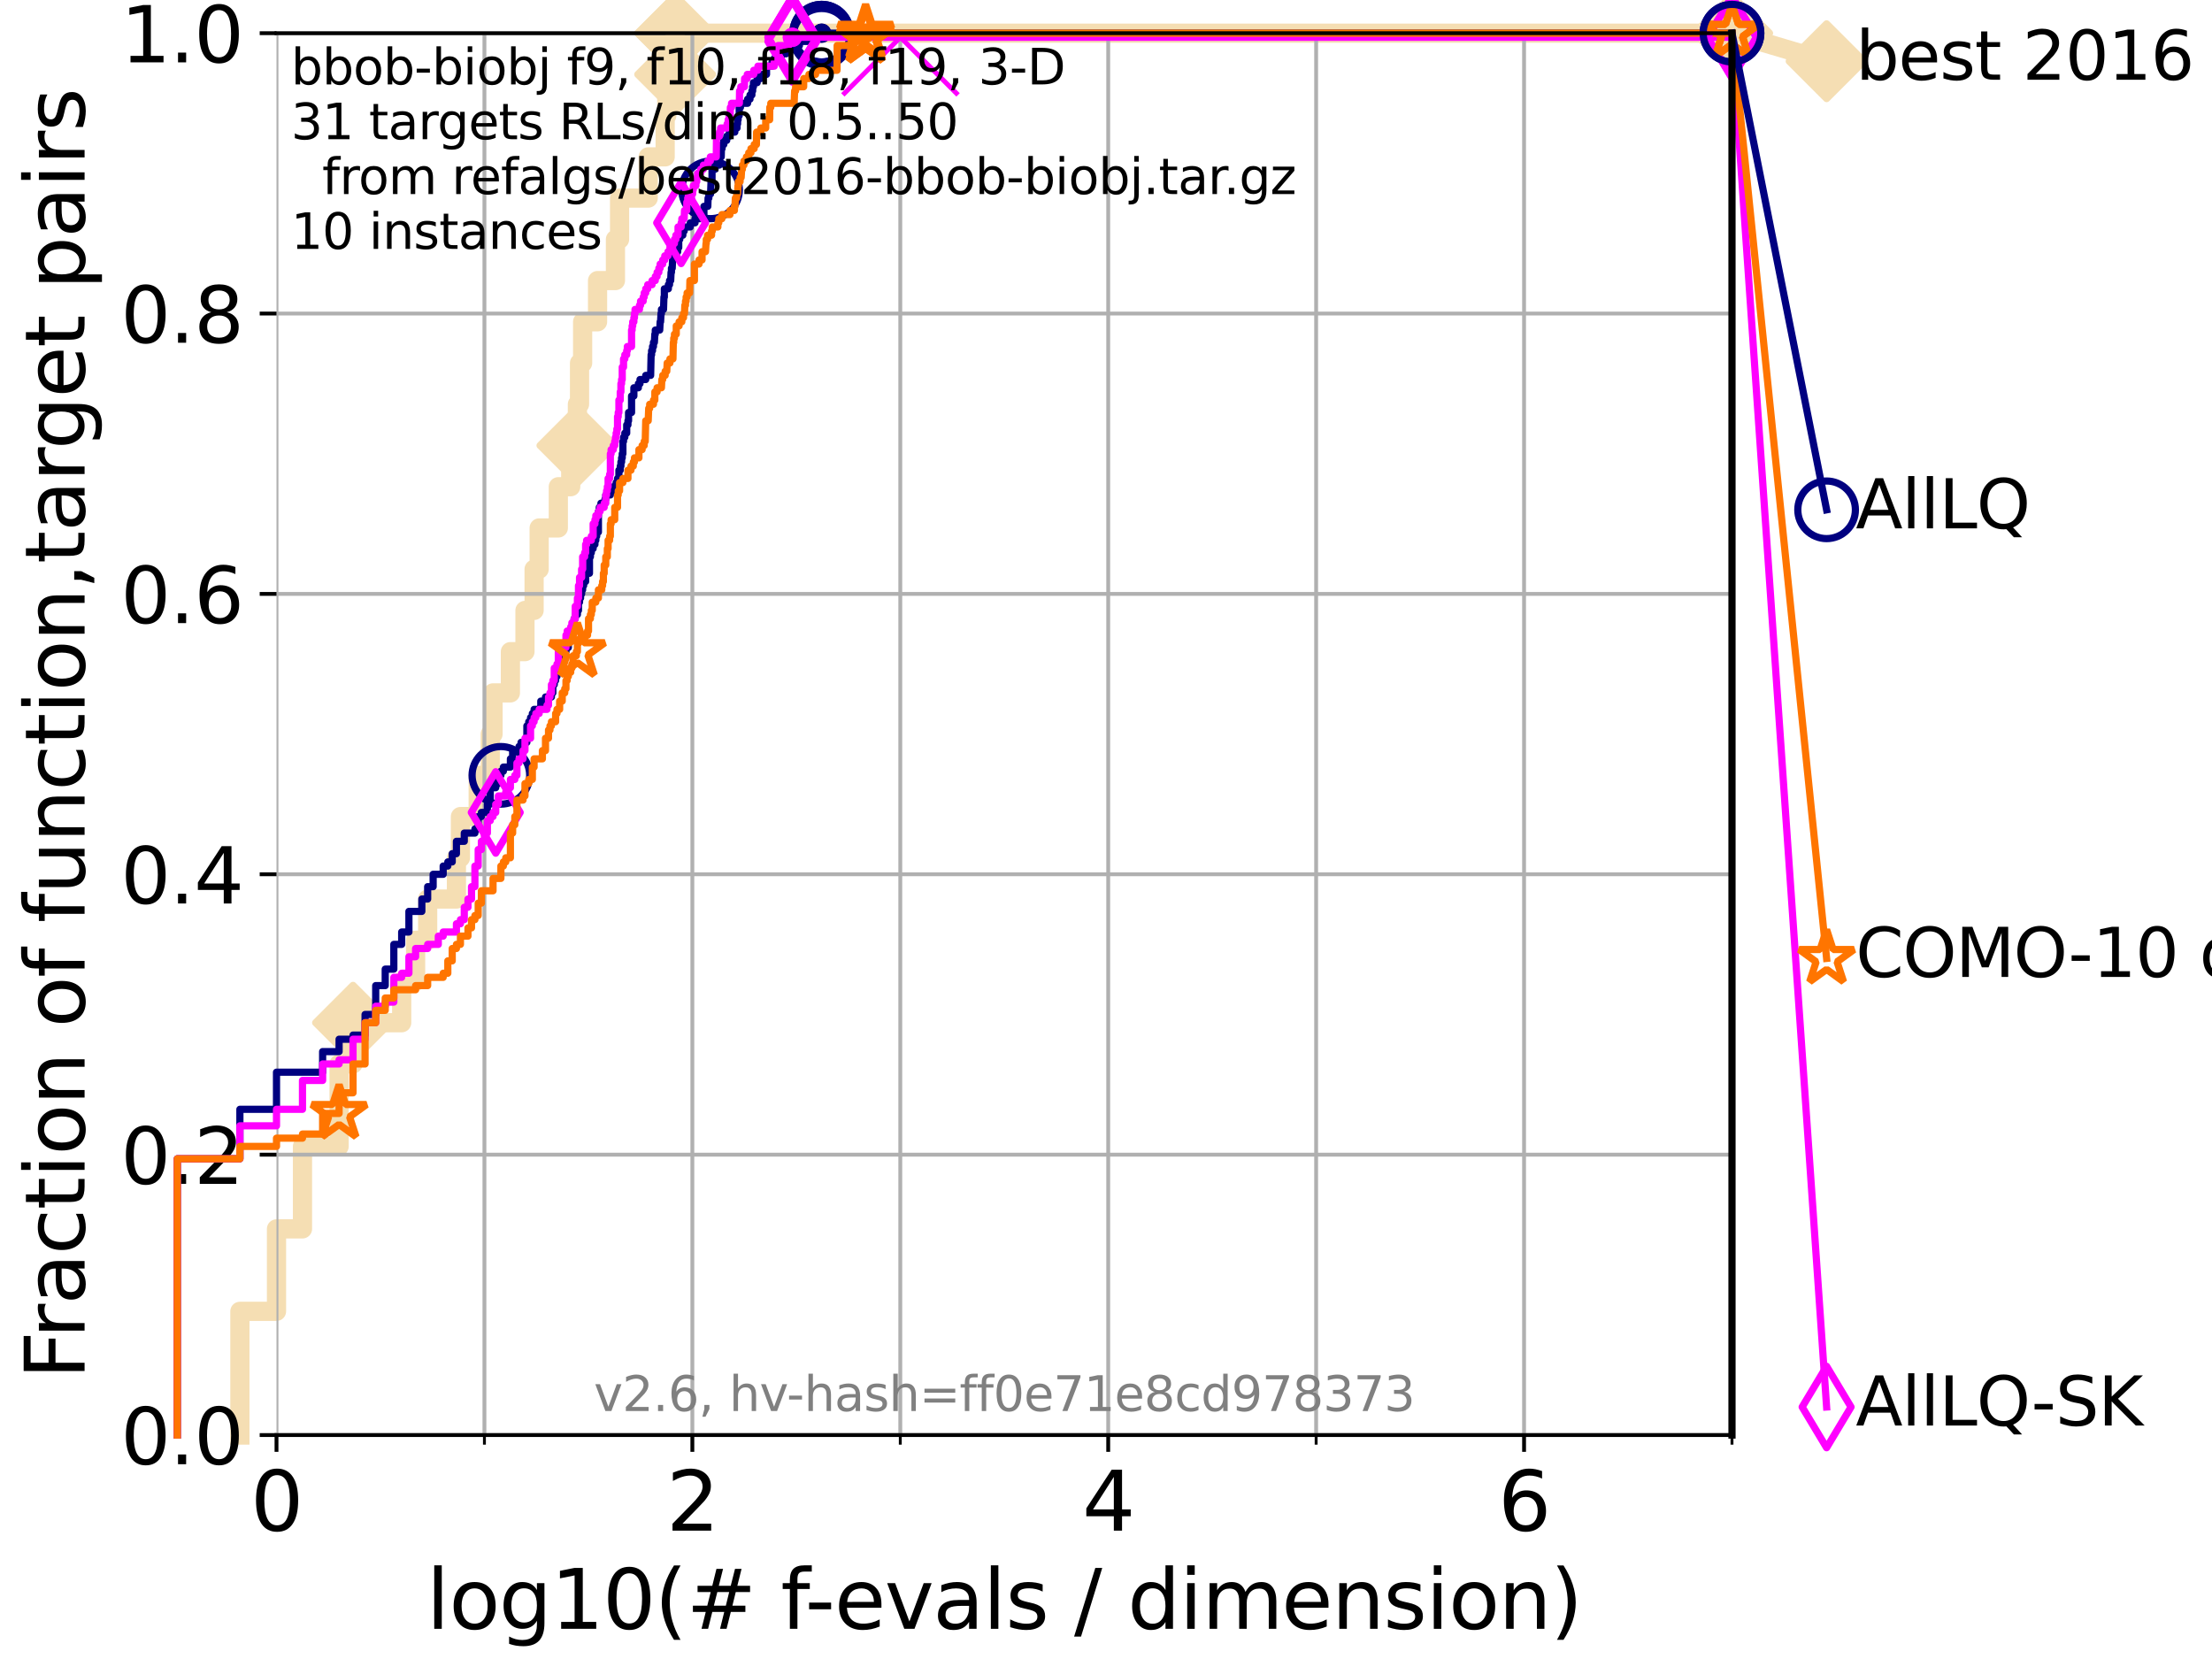<?xml version="1.0" encoding="utf-8" standalone="no"?>
<!DOCTYPE svg PUBLIC "-//W3C//DTD SVG 1.1//EN"
  "http://www.w3.org/Graphics/SVG/1.1/DTD/svg11.dtd">
<svg xmlns:xlink="http://www.w3.org/1999/xlink" width="460.8pt" height="345.6pt" viewBox="0 0 460.8 345.6" xmlns="http://www.w3.org/2000/svg" version="1.1">
 <defs>
  <style type="text/css">*{stroke-linejoin: round; stroke-linecap: butt}</style>
 </defs>
 <g id="figure_1">
  <g id="patch_1">
   <path d="M 0 345.6 
L 460.8 345.6 
L 460.8 0 
L 0 0 
z
" style="fill: #ffffff"/>
  </g>
  <g id="axes_1">
   <g id="patch_2">
    <path d="M 57.6 298.944 
L 360.806 298.944 
L 360.806 6.912 
L 57.6 6.912 
z
" style="fill: #ffffff"/>
   </g>
   <g id="line2d_1">
    <path d="M 49.973 298.944 
L 49.973 273.176 
L 57.6 273.176 
L 57.6 255.998 
L 63.012 255.998 
L 63.012 238.82 
L 70.639 238.82 
L 70.639 221.641 
L 73.539 221.641 
L 73.539 213.052 
L 83.678 213.052 
L 83.678 204.463 
L 86.578 204.463 
L 86.578 195.874 
L 89.09 195.874 
L 89.09 187.285 
L 95.081 187.285 
L 95.081 178.696 
L 95.917 178.696 
L 95.917 170.106 
L 99.617 170.106 
L 99.617 161.517 
L 102.129 161.517 
L 102.129 152.928 
L 102.708 152.928 
L 102.708 144.339 
L 106.327 144.339 
L 106.327 135.75 
L 109.361 135.75 
L 109.361 127.16 
L 111.262 127.16 
L 111.262 118.571 
L 112.318 118.571 
L 112.318 109.982 
L 116.309 109.982 
L 116.309 101.393 
L 118.89 101.393 
L 118.89 92.804 
L 120.284 92.804 
L 120.284 84.215 
L 120.727 84.215 
L 120.727 75.625 
L 121.372 75.625 
L 121.372 67.036 
L 124.482 67.036 
L 124.482 58.447 
L 128.208 58.447 
L 128.208 49.858 
L 129.069 49.858 
L 129.069 41.269 
L 135.034 41.269 
L 135.034 32.68 
L 138.566 32.68 
L 138.566 24.09 
L 138.902 24.09 
L 138.902 15.501 
L 140.65 15.501 
L 140.65 6.912 
L 360.806 6.912 
" style="fill: none; stroke: #f5deb3; stroke-width: 4; stroke-linecap: square"/>
   </g>
   <g id="line2d_2">
    <defs>
     <path id="m255682f479" d="M -0 7.778 
L 7.778 0 
L 0 -7.778 
L -7.778 -0 
z
" style="stroke: #f5deb3; stroke-width: 1.5; stroke-linejoin: miter"/>
    </defs>
    <g>
     <use xlink:href="#m255682f479" x="73.539" y="213.052" style="fill: #f5deb3; stroke: #f5deb3; stroke-width: 1.5; stroke-linejoin: miter"/>
     <use xlink:href="#m255682f479" x="120.284" y="92.804" style="fill: #f5deb3; stroke: #f5deb3; stroke-width: 1.5; stroke-linejoin: miter"/>
     <use xlink:href="#m255682f479" x="140.65" y="15.501" style="fill: #f5deb3; stroke: #f5deb3; stroke-width: 1.5; stroke-linejoin: miter"/>
     <use xlink:href="#m255682f479" x="140.65" y="6.912" style="fill: #f5deb3; stroke: #f5deb3; stroke-width: 1.5; stroke-linejoin: miter"/>
     <use xlink:href="#m255682f479" x="140.65" y="6.912" style="fill: #f5deb3; stroke: #f5deb3; stroke-width: 1.5; stroke-linejoin: miter"/>
     <use xlink:href="#m255682f479" x="360.806" y="6.912" style="fill: #f5deb3; stroke: #f5deb3; stroke-width: 1.5; stroke-linejoin: miter"/>
    </g>
   </g>
   <g id="line2d_3">
    <path style="fill: none; stroke: #f5deb3; stroke-width: 4; stroke-linecap: square"/>
    <g/>
   </g>
   <g id="line2d_4">
    <path d="M 360.806 6.912 
L 380.515 12.753 
" style="fill: none; stroke: #f5deb3; stroke-width: 4; stroke-linecap: square"/>
    <g>
     <use xlink:href="#m255682f479" x="360.806" y="6.912" style="fill: #f5deb3; stroke: #f5deb3; stroke-width: 1.5; stroke-linejoin: miter"/>
     <use xlink:href="#m255682f479" x="380.515" y="12.753" style="fill: #f5deb3; stroke: #f5deb3; stroke-width: 1.5; stroke-linejoin: miter"/>
    </g>
   </g>
   <g id="matplotlib.axis_1">
    <g id="xtick_1">
     <g id="line2d_5">
      <path d="M 57.6 298.944 
L 57.6 6.912 
" clip-path="url(#p20c423beb4)" style="fill: none; stroke: #b0b0b0; stroke-width: 0.8; stroke-linecap: square"/>
     </g>
     <g id="line2d_6">
      <defs>
       <path id="m77a672af54" d="M 0 0 
L 0 3.5 
" style="stroke: #000000; stroke-width: 0.8"/>
      </defs>
      <g>
       <use xlink:href="#m77a672af54" x="57.6" y="298.944" style="stroke: #000000; stroke-width: 0.8"/>
      </g>
     </g>
     <g id="text_1">
      <!-- 0 -->
      <g transform="translate(52.192 318.861) scale(0.17 -0.17)">
       <defs>
        <path id="DejaVuSans-30" d="M 2034 4250 
Q 1547 4250 1301 3770 
Q 1056 3291 1056 2328 
Q 1056 1369 1301 889 
Q 1547 409 2034 409 
Q 2525 409 2770 889 
Q 3016 1369 3016 2328 
Q 3016 3291 2770 3770 
Q 2525 4250 2034 4250 
z
M 2034 4750 
Q 2819 4750 3233 4129 
Q 3647 3509 3647 2328 
Q 3647 1150 3233 529 
Q 2819 -91 2034 -91 
Q 1250 -91 836 529 
Q 422 1150 422 2328 
Q 422 3509 836 4129 
Q 1250 4750 2034 4750 
z
" transform="scale(0.016)"/>
       </defs>
       <use xlink:href="#DejaVuSans-30"/>
      </g>
     </g>
    </g>
    <g id="xtick_2">
     <g id="line2d_7">
      <path d="M 144.23 298.944 
L 144.23 6.912 
" clip-path="url(#p20c423beb4)" style="fill: none; stroke: #b0b0b0; stroke-width: 0.8; stroke-linecap: square"/>
     </g>
     <g id="line2d_8">
      <g>
       <use xlink:href="#m77a672af54" x="144.23" y="298.944" style="stroke: #000000; stroke-width: 0.8"/>
      </g>
     </g>
     <g id="text_2">
      <!-- 2 -->
      <g transform="translate(138.822 318.861) scale(0.17 -0.17)">
       <defs>
        <path id="DejaVuSans-32" d="M 1228 531 
L 3431 531 
L 3431 0 
L 469 0 
L 469 531 
Q 828 903 1448 1529 
Q 2069 2156 2228 2338 
Q 2531 2678 2651 2914 
Q 2772 3150 2772 3378 
Q 2772 3750 2511 3984 
Q 2250 4219 1831 4219 
Q 1534 4219 1204 4116 
Q 875 4013 500 3803 
L 500 4441 
Q 881 4594 1212 4672 
Q 1544 4750 1819 4750 
Q 2544 4750 2975 4387 
Q 3406 4025 3406 3419 
Q 3406 3131 3298 2873 
Q 3191 2616 2906 2266 
Q 2828 2175 2409 1742 
Q 1991 1309 1228 531 
z
" transform="scale(0.016)"/>
       </defs>
       <use xlink:href="#DejaVuSans-32"/>
      </g>
     </g>
    </g>
    <g id="xtick_3">
     <g id="line2d_9">
      <path d="M 230.861 298.944 
L 230.861 6.912 
" clip-path="url(#p20c423beb4)" style="fill: none; stroke: #b0b0b0; stroke-width: 0.8; stroke-linecap: square"/>
     </g>
     <g id="line2d_10">
      <g>
       <use xlink:href="#m77a672af54" x="230.861" y="298.944" style="stroke: #000000; stroke-width: 0.8"/>
      </g>
     </g>
     <g id="text_3">
      <!-- 4 -->
      <g transform="translate(225.453 318.861) scale(0.17 -0.17)">
       <defs>
        <path id="DejaVuSans-34" d="M 2419 4116 
L 825 1625 
L 2419 1625 
L 2419 4116 
z
M 2253 4666 
L 3047 4666 
L 3047 1625 
L 3713 1625 
L 3713 1100 
L 3047 1100 
L 3047 0 
L 2419 0 
L 2419 1100 
L 313 1100 
L 313 1709 
L 2253 4666 
z
" transform="scale(0.016)"/>
       </defs>
       <use xlink:href="#DejaVuSans-34"/>
      </g>
     </g>
    </g>
    <g id="xtick_4">
     <g id="line2d_11">
      <path d="M 317.491 298.944 
L 317.491 6.912 
" clip-path="url(#p20c423beb4)" style="fill: none; stroke: #b0b0b0; stroke-width: 0.8; stroke-linecap: square"/>
     </g>
     <g id="line2d_12">
      <g>
       <use xlink:href="#m77a672af54" x="317.491" y="298.944" style="stroke: #000000; stroke-width: 0.8"/>
      </g>
     </g>
     <g id="text_4">
      <!-- 6 -->
      <g transform="translate(312.083 318.861) scale(0.17 -0.17)">
       <defs>
        <path id="DejaVuSans-36" d="M 2113 2584 
Q 1688 2584 1439 2293 
Q 1191 2003 1191 1497 
Q 1191 994 1439 701 
Q 1688 409 2113 409 
Q 2538 409 2786 701 
Q 3034 994 3034 1497 
Q 3034 2003 2786 2293 
Q 2538 2584 2113 2584 
z
M 3366 4563 
L 3366 3988 
Q 3128 4100 2886 4159 
Q 2644 4219 2406 4219 
Q 1781 4219 1451 3797 
Q 1122 3375 1075 2522 
Q 1259 2794 1537 2939 
Q 1816 3084 2150 3084 
Q 2853 3084 3261 2657 
Q 3669 2231 3669 1497 
Q 3669 778 3244 343 
Q 2819 -91 2113 -91 
Q 1303 -91 875 529 
Q 447 1150 447 2328 
Q 447 3434 972 4092 
Q 1497 4750 2381 4750 
Q 2619 4750 2861 4703 
Q 3103 4656 3366 4563 
z
" transform="scale(0.016)"/>
       </defs>
       <use xlink:href="#DejaVuSans-36"/>
      </g>
     </g>
    </g>
    <g id="xtick_5">
     <g id="line2d_13">
      <path d="M 100.915 298.944 
L 100.915 6.912 
" clip-path="url(#p20c423beb4)" style="fill: none; stroke: #b0b0b0; stroke-width: 0.8; stroke-linecap: square"/>
     </g>
     <g id="line2d_14">
      <defs>
       <path id="mb3f93cd298" d="M 0 0 
L 0 2 
" style="stroke: #000000; stroke-width: 0.6"/>
      </defs>
      <g>
       <use xlink:href="#mb3f93cd298" x="100.915" y="298.944" style="stroke: #000000; stroke-width: 0.6"/>
      </g>
     </g>
    </g>
    <g id="xtick_6">
     <g id="line2d_15">
      <path d="M 187.546 298.944 
L 187.546 6.912 
" clip-path="url(#p20c423beb4)" style="fill: none; stroke: #b0b0b0; stroke-width: 0.8; stroke-linecap: square"/>
     </g>
     <g id="line2d_16">
      <g>
       <use xlink:href="#mb3f93cd298" x="187.546" y="298.944" style="stroke: #000000; stroke-width: 0.6"/>
      </g>
     </g>
    </g>
    <g id="xtick_7">
     <g id="line2d_17">
      <path d="M 274.176 298.944 
L 274.176 6.912 
" clip-path="url(#p20c423beb4)" style="fill: none; stroke: #b0b0b0; stroke-width: 0.8; stroke-linecap: square"/>
     </g>
     <g id="line2d_18">
      <g>
       <use xlink:href="#mb3f93cd298" x="274.176" y="298.944" style="stroke: #000000; stroke-width: 0.6"/>
      </g>
     </g>
    </g>
    <g id="xtick_8">
     <g id="line2d_19">
      <path d="M 360.806 298.944 
L 360.806 6.912 
" clip-path="url(#p20c423beb4)" style="fill: none; stroke: #b0b0b0; stroke-width: 0.8; stroke-linecap: square"/>
     </g>
     <g id="line2d_20">
      <g>
       <use xlink:href="#mb3f93cd298" x="360.806" y="298.944" style="stroke: #000000; stroke-width: 0.6"/>
      </g>
     </g>
    </g>
    <g id="text_5">
     <!-- log10(# f-evals / dimension) -->
     <g transform="translate(88.823 339.314) scale(0.17 -0.17)">
      <defs>
       <path id="DejaVuSans-6c" d="M 603 4863 
L 1178 4863 
L 1178 0 
L 603 0 
L 603 4863 
z
" transform="scale(0.016)"/>
       <path id="DejaVuSans-6f" d="M 1959 3097 
Q 1497 3097 1228 2736 
Q 959 2375 959 1747 
Q 959 1119 1226 758 
Q 1494 397 1959 397 
Q 2419 397 2687 759 
Q 2956 1122 2956 1747 
Q 2956 2369 2687 2733 
Q 2419 3097 1959 3097 
z
M 1959 3584 
Q 2709 3584 3137 3096 
Q 3566 2609 3566 1747 
Q 3566 888 3137 398 
Q 2709 -91 1959 -91 
Q 1206 -91 779 398 
Q 353 888 353 1747 
Q 353 2609 779 3096 
Q 1206 3584 1959 3584 
z
" transform="scale(0.016)"/>
       <path id="DejaVuSans-67" d="M 2906 1791 
Q 2906 2416 2648 2759 
Q 2391 3103 1925 3103 
Q 1463 3103 1205 2759 
Q 947 2416 947 1791 
Q 947 1169 1205 825 
Q 1463 481 1925 481 
Q 2391 481 2648 825 
Q 2906 1169 2906 1791 
z
M 3481 434 
Q 3481 -459 3084 -895 
Q 2688 -1331 1869 -1331 
Q 1566 -1331 1297 -1286 
Q 1028 -1241 775 -1147 
L 775 -588 
Q 1028 -725 1275 -790 
Q 1522 -856 1778 -856 
Q 2344 -856 2625 -561 
Q 2906 -266 2906 331 
L 2906 616 
Q 2728 306 2450 153 
Q 2172 0 1784 0 
Q 1141 0 747 490 
Q 353 981 353 1791 
Q 353 2603 747 3093 
Q 1141 3584 1784 3584 
Q 2172 3584 2450 3431 
Q 2728 3278 2906 2969 
L 2906 3500 
L 3481 3500 
L 3481 434 
z
" transform="scale(0.016)"/>
       <path id="DejaVuSans-31" d="M 794 531 
L 1825 531 
L 1825 4091 
L 703 3866 
L 703 4441 
L 1819 4666 
L 2450 4666 
L 2450 531 
L 3481 531 
L 3481 0 
L 794 0 
L 794 531 
z
" transform="scale(0.016)"/>
       <path id="DejaVuSans-28" d="M 1984 4856 
Q 1566 4138 1362 3434 
Q 1159 2731 1159 2009 
Q 1159 1288 1364 580 
Q 1569 -128 1984 -844 
L 1484 -844 
Q 1016 -109 783 600 
Q 550 1309 550 2009 
Q 550 2706 781 3412 
Q 1013 4119 1484 4856 
L 1984 4856 
z
" transform="scale(0.016)"/>
       <path id="DejaVuSans-23" d="M 3272 2816 
L 2363 2816 
L 2100 1772 
L 3016 1772 
L 3272 2816 
z
M 2803 4594 
L 2478 3297 
L 3391 3297 
L 3719 4594 
L 4219 4594 
L 3897 3297 
L 4872 3297 
L 4872 2816 
L 3775 2816 
L 3519 1772 
L 4513 1772 
L 4513 1294 
L 3397 1294 
L 3072 0 
L 2572 0 
L 2894 1294 
L 1978 1294 
L 1656 0 
L 1153 0 
L 1478 1294 
L 494 1294 
L 494 1772 
L 1594 1772 
L 1856 2816 
L 850 2816 
L 850 3297 
L 1978 3297 
L 2297 4594 
L 2803 4594 
z
" transform="scale(0.016)"/>
       <path id="DejaVuSans-20" transform="scale(0.016)"/>
       <path id="DejaVuSans-66" d="M 2375 4863 
L 2375 4384 
L 1825 4384 
Q 1516 4384 1395 4259 
Q 1275 4134 1275 3809 
L 1275 3500 
L 2222 3500 
L 2222 3053 
L 1275 3053 
L 1275 0 
L 697 0 
L 697 3053 
L 147 3053 
L 147 3500 
L 697 3500 
L 697 3744 
Q 697 4328 969 4595 
Q 1241 4863 1831 4863 
L 2375 4863 
z
" transform="scale(0.016)"/>
       <path id="DejaVuSans-2d" d="M 313 2009 
L 1997 2009 
L 1997 1497 
L 313 1497 
L 313 2009 
z
" transform="scale(0.016)"/>
       <path id="DejaVuSans-65" d="M 3597 1894 
L 3597 1613 
L 953 1613 
Q 991 1019 1311 708 
Q 1631 397 2203 397 
Q 2534 397 2845 478 
Q 3156 559 3463 722 
L 3463 178 
Q 3153 47 2828 -22 
Q 2503 -91 2169 -91 
Q 1331 -91 842 396 
Q 353 884 353 1716 
Q 353 2575 817 3079 
Q 1281 3584 2069 3584 
Q 2775 3584 3186 3129 
Q 3597 2675 3597 1894 
z
M 3022 2063 
Q 3016 2534 2758 2815 
Q 2500 3097 2075 3097 
Q 1594 3097 1305 2825 
Q 1016 2553 972 2059 
L 3022 2063 
z
" transform="scale(0.016)"/>
       <path id="DejaVuSans-76" d="M 191 3500 
L 800 3500 
L 1894 563 
L 2988 3500 
L 3597 3500 
L 2284 0 
L 1503 0 
L 191 3500 
z
" transform="scale(0.016)"/>
       <path id="DejaVuSans-61" d="M 2194 1759 
Q 1497 1759 1228 1600 
Q 959 1441 959 1056 
Q 959 750 1161 570 
Q 1363 391 1709 391 
Q 2188 391 2477 730 
Q 2766 1069 2766 1631 
L 2766 1759 
L 2194 1759 
z
M 3341 1997 
L 3341 0 
L 2766 0 
L 2766 531 
Q 2569 213 2275 61 
Q 1981 -91 1556 -91 
Q 1019 -91 701 211 
Q 384 513 384 1019 
Q 384 1609 779 1909 
Q 1175 2209 1959 2209 
L 2766 2209 
L 2766 2266 
Q 2766 2663 2505 2880 
Q 2244 3097 1772 3097 
Q 1472 3097 1187 3025 
Q 903 2953 641 2809 
L 641 3341 
Q 956 3463 1253 3523 
Q 1550 3584 1831 3584 
Q 2591 3584 2966 3190 
Q 3341 2797 3341 1997 
z
" transform="scale(0.016)"/>
       <path id="DejaVuSans-73" d="M 2834 3397 
L 2834 2853 
Q 2591 2978 2328 3040 
Q 2066 3103 1784 3103 
Q 1356 3103 1142 2972 
Q 928 2841 928 2578 
Q 928 2378 1081 2264 
Q 1234 2150 1697 2047 
L 1894 2003 
Q 2506 1872 2764 1633 
Q 3022 1394 3022 966 
Q 3022 478 2636 193 
Q 2250 -91 1575 -91 
Q 1294 -91 989 -36 
Q 684 19 347 128 
L 347 722 
Q 666 556 975 473 
Q 1284 391 1588 391 
Q 1994 391 2212 530 
Q 2431 669 2431 922 
Q 2431 1156 2273 1281 
Q 2116 1406 1581 1522 
L 1381 1569 
Q 847 1681 609 1914 
Q 372 2147 372 2553 
Q 372 3047 722 3315 
Q 1072 3584 1716 3584 
Q 2034 3584 2315 3537 
Q 2597 3491 2834 3397 
z
" transform="scale(0.016)"/>
       <path id="DejaVuSans-2f" d="M 1625 4666 
L 2156 4666 
L 531 -594 
L 0 -594 
L 1625 4666 
z
" transform="scale(0.016)"/>
       <path id="DejaVuSans-64" d="M 2906 2969 
L 2906 4863 
L 3481 4863 
L 3481 0 
L 2906 0 
L 2906 525 
Q 2725 213 2448 61 
Q 2172 -91 1784 -91 
Q 1150 -91 751 415 
Q 353 922 353 1747 
Q 353 2572 751 3078 
Q 1150 3584 1784 3584 
Q 2172 3584 2448 3432 
Q 2725 3281 2906 2969 
z
M 947 1747 
Q 947 1113 1208 752 
Q 1469 391 1925 391 
Q 2381 391 2643 752 
Q 2906 1113 2906 1747 
Q 2906 2381 2643 2742 
Q 2381 3103 1925 3103 
Q 1469 3103 1208 2742 
Q 947 2381 947 1747 
z
" transform="scale(0.016)"/>
       <path id="DejaVuSans-69" d="M 603 3500 
L 1178 3500 
L 1178 0 
L 603 0 
L 603 3500 
z
M 603 4863 
L 1178 4863 
L 1178 4134 
L 603 4134 
L 603 4863 
z
" transform="scale(0.016)"/>
       <path id="DejaVuSans-6d" d="M 3328 2828 
Q 3544 3216 3844 3400 
Q 4144 3584 4550 3584 
Q 5097 3584 5394 3201 
Q 5691 2819 5691 2113 
L 5691 0 
L 5113 0 
L 5113 2094 
Q 5113 2597 4934 2840 
Q 4756 3084 4391 3084 
Q 3944 3084 3684 2787 
Q 3425 2491 3425 1978 
L 3425 0 
L 2847 0 
L 2847 2094 
Q 2847 2600 2669 2842 
Q 2491 3084 2119 3084 
Q 1678 3084 1418 2786 
Q 1159 2488 1159 1978 
L 1159 0 
L 581 0 
L 581 3500 
L 1159 3500 
L 1159 2956 
Q 1356 3278 1631 3431 
Q 1906 3584 2284 3584 
Q 2666 3584 2933 3390 
Q 3200 3197 3328 2828 
z
" transform="scale(0.016)"/>
       <path id="DejaVuSans-6e" d="M 3513 2113 
L 3513 0 
L 2938 0 
L 2938 2094 
Q 2938 2591 2744 2837 
Q 2550 3084 2163 3084 
Q 1697 3084 1428 2787 
Q 1159 2491 1159 1978 
L 1159 0 
L 581 0 
L 581 3500 
L 1159 3500 
L 1159 2956 
Q 1366 3272 1645 3428 
Q 1925 3584 2291 3584 
Q 2894 3584 3203 3211 
Q 3513 2838 3513 2113 
z
" transform="scale(0.016)"/>
       <path id="DejaVuSans-29" d="M 513 4856 
L 1013 4856 
Q 1481 4119 1714 3412 
Q 1947 2706 1947 2009 
Q 1947 1309 1714 600 
Q 1481 -109 1013 -844 
L 513 -844 
Q 928 -128 1133 580 
Q 1338 1288 1338 2009 
Q 1338 2731 1133 3434 
Q 928 4138 513 4856 
z
" transform="scale(0.016)"/>
      </defs>
      <use xlink:href="#DejaVuSans-6c"/>
      <use xlink:href="#DejaVuSans-6f" x="27.783"/>
      <use xlink:href="#DejaVuSans-67" x="88.965"/>
      <use xlink:href="#DejaVuSans-31" x="152.441"/>
      <use xlink:href="#DejaVuSans-30" x="216.064"/>
      <use xlink:href="#DejaVuSans-28" x="279.688"/>
      <use xlink:href="#DejaVuSans-23" x="318.701"/>
      <use xlink:href="#DejaVuSans-20" x="402.49"/>
      <use xlink:href="#DejaVuSans-66" x="434.277"/>
      <use xlink:href="#DejaVuSans-2d" x="463.982"/>
      <use xlink:href="#DejaVuSans-65" x="500.066"/>
      <use xlink:href="#DejaVuSans-76" x="561.59"/>
      <use xlink:href="#DejaVuSans-61" x="620.77"/>
      <use xlink:href="#DejaVuSans-6c" x="682.049"/>
      <use xlink:href="#DejaVuSans-73" x="709.832"/>
      <use xlink:href="#DejaVuSans-20" x="761.932"/>
      <use xlink:href="#DejaVuSans-2f" x="793.719"/>
      <use xlink:href="#DejaVuSans-20" x="827.41"/>
      <use xlink:href="#DejaVuSans-64" x="859.197"/>
      <use xlink:href="#DejaVuSans-69" x="922.674"/>
      <use xlink:href="#DejaVuSans-6d" x="950.457"/>
      <use xlink:href="#DejaVuSans-65" x="1047.869"/>
      <use xlink:href="#DejaVuSans-6e" x="1109.393"/>
      <use xlink:href="#DejaVuSans-73" x="1172.771"/>
      <use xlink:href="#DejaVuSans-69" x="1224.871"/>
      <use xlink:href="#DejaVuSans-6f" x="1252.654"/>
      <use xlink:href="#DejaVuSans-6e" x="1313.836"/>
      <use xlink:href="#DejaVuSans-29" x="1377.215"/>
     </g>
    </g>
   </g>
   <g id="matplotlib.axis_2">
    <g id="ytick_1">
     <g id="line2d_21">
      <path d="M 57.6 298.944 
L 360.806 298.944 
" clip-path="url(#p20c423beb4)" style="fill: none; stroke: #b0b0b0; stroke-width: 0.8; stroke-linecap: square"/>
     </g>
     <g id="line2d_22">
      <defs>
       <path id="m90f2b0a36e" d="M 0 0 
L -3.5 0 
" style="stroke: #000000; stroke-width: 0.8"/>
      </defs>
      <g>
       <use xlink:href="#m90f2b0a36e" x="57.6" y="298.944" style="stroke: #000000; stroke-width: 0.8"/>
      </g>
     </g>
     <g id="text_6">
      <!-- 0.0 -->
      <g transform="translate(25.155 305.023) scale(0.16 -0.16)">
       <defs>
        <path id="DejaVuSans-2e" d="M 684 794 
L 1344 794 
L 1344 0 
L 684 0 
L 684 794 
z
" transform="scale(0.016)"/>
       </defs>
       <use xlink:href="#DejaVuSans-30"/>
       <use xlink:href="#DejaVuSans-2e" x="63.623"/>
       <use xlink:href="#DejaVuSans-30" x="95.41"/>
      </g>
     </g>
    </g>
    <g id="ytick_2">
     <g id="line2d_23">
      <path d="M 57.6 240.538 
L 360.806 240.538 
" clip-path="url(#p20c423beb4)" style="fill: none; stroke: #b0b0b0; stroke-width: 0.8; stroke-linecap: square"/>
     </g>
     <g id="line2d_24">
      <g>
       <use xlink:href="#m90f2b0a36e" x="57.6" y="240.538" style="stroke: #000000; stroke-width: 0.8"/>
      </g>
     </g>
     <g id="text_7">
      <!-- 0.2 -->
      <g transform="translate(25.155 246.616) scale(0.16 -0.16)">
       <use xlink:href="#DejaVuSans-30"/>
       <use xlink:href="#DejaVuSans-2e" x="63.623"/>
       <use xlink:href="#DejaVuSans-32" x="95.41"/>
      </g>
     </g>
    </g>
    <g id="ytick_3">
     <g id="line2d_25">
      <path d="M 57.6 182.131 
L 360.806 182.131 
" clip-path="url(#p20c423beb4)" style="fill: none; stroke: #b0b0b0; stroke-width: 0.8; stroke-linecap: square"/>
     </g>
     <g id="line2d_26">
      <g>
       <use xlink:href="#m90f2b0a36e" x="57.6" y="182.131" style="stroke: #000000; stroke-width: 0.8"/>
      </g>
     </g>
     <g id="text_8">
      <!-- 0.4 -->
      <g transform="translate(25.155 188.21) scale(0.16 -0.16)">
       <use xlink:href="#DejaVuSans-30"/>
       <use xlink:href="#DejaVuSans-2e" x="63.623"/>
       <use xlink:href="#DejaVuSans-34" x="95.41"/>
      </g>
     </g>
    </g>
    <g id="ytick_4">
     <g id="line2d_27">
      <path d="M 57.6 123.725 
L 360.806 123.725 
" clip-path="url(#p20c423beb4)" style="fill: none; stroke: #b0b0b0; stroke-width: 0.8; stroke-linecap: square"/>
     </g>
     <g id="line2d_28">
      <g>
       <use xlink:href="#m90f2b0a36e" x="57.6" y="123.725" style="stroke: #000000; stroke-width: 0.8"/>
      </g>
     </g>
     <g id="text_9">
      <!-- 0.6 -->
      <g transform="translate(25.155 129.804) scale(0.16 -0.16)">
       <use xlink:href="#DejaVuSans-30"/>
       <use xlink:href="#DejaVuSans-2e" x="63.623"/>
       <use xlink:href="#DejaVuSans-36" x="95.41"/>
      </g>
     </g>
    </g>
    <g id="ytick_5">
     <g id="line2d_29">
      <path d="M 57.6 65.318 
L 360.806 65.318 
" clip-path="url(#p20c423beb4)" style="fill: none; stroke: #b0b0b0; stroke-width: 0.8; stroke-linecap: square"/>
     </g>
     <g id="line2d_30">
      <g>
       <use xlink:href="#m90f2b0a36e" x="57.6" y="65.318" style="stroke: #000000; stroke-width: 0.8"/>
      </g>
     </g>
     <g id="text_10">
      <!-- 0.8 -->
      <g transform="translate(25.155 71.397) scale(0.16 -0.16)">
       <defs>
        <path id="DejaVuSans-38" d="M 2034 2216 
Q 1584 2216 1326 1975 
Q 1069 1734 1069 1313 
Q 1069 891 1326 650 
Q 1584 409 2034 409 
Q 2484 409 2743 651 
Q 3003 894 3003 1313 
Q 3003 1734 2745 1975 
Q 2488 2216 2034 2216 
z
M 1403 2484 
Q 997 2584 770 2862 
Q 544 3141 544 3541 
Q 544 4100 942 4425 
Q 1341 4750 2034 4750 
Q 2731 4750 3128 4425 
Q 3525 4100 3525 3541 
Q 3525 3141 3298 2862 
Q 3072 2584 2669 2484 
Q 3125 2378 3379 2068 
Q 3634 1759 3634 1313 
Q 3634 634 3220 271 
Q 2806 -91 2034 -91 
Q 1263 -91 848 271 
Q 434 634 434 1313 
Q 434 1759 690 2068 
Q 947 2378 1403 2484 
z
M 1172 3481 
Q 1172 3119 1398 2916 
Q 1625 2713 2034 2713 
Q 2441 2713 2670 2916 
Q 2900 3119 2900 3481 
Q 2900 3844 2670 4047 
Q 2441 4250 2034 4250 
Q 1625 4250 1398 4047 
Q 1172 3844 1172 3481 
z
" transform="scale(0.016)"/>
       </defs>
       <use xlink:href="#DejaVuSans-30"/>
       <use xlink:href="#DejaVuSans-2e" x="63.623"/>
       <use xlink:href="#DejaVuSans-38" x="95.41"/>
      </g>
     </g>
    </g>
    <g id="ytick_6">
     <g id="line2d_31">
      <path d="M 57.6 6.912 
L 360.806 6.912 
" clip-path="url(#p20c423beb4)" style="fill: none; stroke: #b0b0b0; stroke-width: 0.8; stroke-linecap: square"/>
     </g>
     <g id="line2d_32">
      <g>
       <use xlink:href="#m90f2b0a36e" x="57.6" y="6.912" style="stroke: #000000; stroke-width: 0.8"/>
      </g>
     </g>
     <g id="text_11">
      <!-- 1.0 -->
      <g transform="translate(25.155 12.991) scale(0.16 -0.16)">
       <use xlink:href="#DejaVuSans-31"/>
       <use xlink:href="#DejaVuSans-2e" x="63.623"/>
       <use xlink:href="#DejaVuSans-30" x="95.41"/>
      </g>
     </g>
    </g>
    <g id="text_12">
     <!-- Fraction of function,target pairs -->
     <g transform="translate(17.62 287.313) rotate(-90) scale(0.17 -0.17)">
      <defs>
       <path id="DejaVuSans-46" d="M 628 4666 
L 3309 4666 
L 3309 4134 
L 1259 4134 
L 1259 2759 
L 3109 2759 
L 3109 2228 
L 1259 2228 
L 1259 0 
L 628 0 
L 628 4666 
z
" transform="scale(0.016)"/>
       <path id="DejaVuSans-72" d="M 2631 2963 
Q 2534 3019 2420 3045 
Q 2306 3072 2169 3072 
Q 1681 3072 1420 2755 
Q 1159 2438 1159 1844 
L 1159 0 
L 581 0 
L 581 3500 
L 1159 3500 
L 1159 2956 
Q 1341 3275 1631 3429 
Q 1922 3584 2338 3584 
Q 2397 3584 2469 3576 
Q 2541 3569 2628 3553 
L 2631 2963 
z
" transform="scale(0.016)"/>
       <path id="DejaVuSans-63" d="M 3122 3366 
L 3122 2828 
Q 2878 2963 2633 3030 
Q 2388 3097 2138 3097 
Q 1578 3097 1268 2742 
Q 959 2388 959 1747 
Q 959 1106 1268 751 
Q 1578 397 2138 397 
Q 2388 397 2633 464 
Q 2878 531 3122 666 
L 3122 134 
Q 2881 22 2623 -34 
Q 2366 -91 2075 -91 
Q 1284 -91 818 406 
Q 353 903 353 1747 
Q 353 2603 823 3093 
Q 1294 3584 2113 3584 
Q 2378 3584 2631 3529 
Q 2884 3475 3122 3366 
z
" transform="scale(0.016)"/>
       <path id="DejaVuSans-74" d="M 1172 4494 
L 1172 3500 
L 2356 3500 
L 2356 3053 
L 1172 3053 
L 1172 1153 
Q 1172 725 1289 603 
Q 1406 481 1766 481 
L 2356 481 
L 2356 0 
L 1766 0 
Q 1100 0 847 248 
Q 594 497 594 1153 
L 594 3053 
L 172 3053 
L 172 3500 
L 594 3500 
L 594 4494 
L 1172 4494 
z
" transform="scale(0.016)"/>
       <path id="DejaVuSans-75" d="M 544 1381 
L 544 3500 
L 1119 3500 
L 1119 1403 
Q 1119 906 1312 657 
Q 1506 409 1894 409 
Q 2359 409 2629 706 
Q 2900 1003 2900 1516 
L 2900 3500 
L 3475 3500 
L 3475 0 
L 2900 0 
L 2900 538 
Q 2691 219 2414 64 
Q 2138 -91 1772 -91 
Q 1169 -91 856 284 
Q 544 659 544 1381 
z
M 1991 3584 
L 1991 3584 
z
" transform="scale(0.016)"/>
       <path id="DejaVuSans-2c" d="M 750 794 
L 1409 794 
L 1409 256 
L 897 -744 
L 494 -744 
L 750 256 
L 750 794 
z
" transform="scale(0.016)"/>
       <path id="DejaVuSans-70" d="M 1159 525 
L 1159 -1331 
L 581 -1331 
L 581 3500 
L 1159 3500 
L 1159 2969 
Q 1341 3281 1617 3432 
Q 1894 3584 2278 3584 
Q 2916 3584 3314 3078 
Q 3713 2572 3713 1747 
Q 3713 922 3314 415 
Q 2916 -91 2278 -91 
Q 1894 -91 1617 61 
Q 1341 213 1159 525 
z
M 3116 1747 
Q 3116 2381 2855 2742 
Q 2594 3103 2138 3103 
Q 1681 3103 1420 2742 
Q 1159 2381 1159 1747 
Q 1159 1113 1420 752 
Q 1681 391 2138 391 
Q 2594 391 2855 752 
Q 3116 1113 3116 1747 
z
" transform="scale(0.016)"/>
      </defs>
      <use xlink:href="#DejaVuSans-46"/>
      <use xlink:href="#DejaVuSans-72" x="50.27"/>
      <use xlink:href="#DejaVuSans-61" x="91.383"/>
      <use xlink:href="#DejaVuSans-63" x="152.662"/>
      <use xlink:href="#DejaVuSans-74" x="207.643"/>
      <use xlink:href="#DejaVuSans-69" x="246.852"/>
      <use xlink:href="#DejaVuSans-6f" x="274.635"/>
      <use xlink:href="#DejaVuSans-6e" x="335.816"/>
      <use xlink:href="#DejaVuSans-20" x="399.195"/>
      <use xlink:href="#DejaVuSans-6f" x="430.982"/>
      <use xlink:href="#DejaVuSans-66" x="492.164"/>
      <use xlink:href="#DejaVuSans-20" x="527.369"/>
      <use xlink:href="#DejaVuSans-66" x="559.156"/>
      <use xlink:href="#DejaVuSans-75" x="594.361"/>
      <use xlink:href="#DejaVuSans-6e" x="657.74"/>
      <use xlink:href="#DejaVuSans-63" x="721.119"/>
      <use xlink:href="#DejaVuSans-74" x="776.1"/>
      <use xlink:href="#DejaVuSans-69" x="815.309"/>
      <use xlink:href="#DejaVuSans-6f" x="843.092"/>
      <use xlink:href="#DejaVuSans-6e" x="904.273"/>
      <use xlink:href="#DejaVuSans-2c" x="967.652"/>
      <use xlink:href="#DejaVuSans-74" x="999.439"/>
      <use xlink:href="#DejaVuSans-61" x="1038.648"/>
      <use xlink:href="#DejaVuSans-72" x="1099.928"/>
      <use xlink:href="#DejaVuSans-67" x="1139.291"/>
      <use xlink:href="#DejaVuSans-65" x="1202.768"/>
      <use xlink:href="#DejaVuSans-74" x="1264.291"/>
      <use xlink:href="#DejaVuSans-20" x="1303.5"/>
      <use xlink:href="#DejaVuSans-70" x="1335.287"/>
      <use xlink:href="#DejaVuSans-61" x="1398.764"/>
      <use xlink:href="#DejaVuSans-69" x="1460.043"/>
      <use xlink:href="#DejaVuSans-72" x="1487.826"/>
      <use xlink:href="#DejaVuSans-73" x="1528.939"/>
     </g>
    </g>
   </g>
   <g id="line2d_33">
    <defs>
     <path id="m47a8fb01b1" d="M 0 1.5 
C 0.398 1.5 0.779 1.342 1.061 1.061 
C 1.342 0.779 1.5 0.398 1.5 0 
C 1.5 -0.398 1.342 -0.779 1.061 -1.061 
C 0.779 -1.342 0.398 -1.5 0 -1.5 
C -0.398 -1.5 -0.779 -1.342 -1.061 -1.061 
C -1.342 -0.779 -1.5 -0.398 -1.5 0 
C -1.5 0.398 -1.342 0.779 -1.061 1.061 
C -0.779 1.342 -0.398 1.5 0 1.5 
z
" style="stroke: #f5deb3"/>
    </defs>
    <g>
     <use xlink:href="#m47a8fb01b1" x="140.65" y="6.912" style="fill: #f5deb3; stroke: #f5deb3"/>
     <use xlink:href="#m47a8fb01b1" x="140.65" y="6.912" style="fill: #f5deb3; stroke: #f5deb3"/>
    </g>
   </g>
   <g id="line2d_34">
    <defs>
     <path id="m12dbcf4a14" d="M 0 1.5 
C 0.398 1.5 0.779 1.342 1.061 1.061 
C 1.342 0.779 1.5 0.398 1.5 0 
C 1.5 -0.398 1.342 -0.779 1.061 -1.061 
C 0.779 -1.342 0.398 -1.5 0 -1.5 
C -0.398 -1.5 -0.779 -1.342 -1.061 -1.061 
C -1.342 -0.779 -1.5 -0.398 -1.5 0 
C -1.5 0.398 -1.342 0.779 -1.061 1.061 
C -0.779 1.342 -0.398 1.5 0 1.5 
z
" style="stroke: #000080"/>
    </defs>
    <g>
     <use xlink:href="#m12dbcf4a14" x="171.167" y="6.912" style="fill: #000080; stroke: #000080"/>
     <use xlink:href="#m12dbcf4a14" x="171.167" y="6.912" style="fill: #000080; stroke: #000080"/>
    </g>
   </g>
   <g id="line2d_35">
    <path d="M 36.933 298.944 
L 36.933 241.397 
L 49.973 241.397 
L 49.973 231.09 
L 57.6 231.09 
L 57.6 223.359 
L 67.209 223.359 
L 67.209 219.065 
L 70.639 219.065 
L 70.639 216.488 
L 73.539 216.488 
L 73.539 215.629 
L 76.051 215.629 
L 76.051 211.334 
L 78.267 211.334 
L 78.267 205.322 
L 80.249 205.322 
L 80.249 201.886 
L 82.042 201.886 
L 82.042 196.733 
L 83.678 196.733 
L 83.678 194.156 
L 85.184 194.156 
L 85.184 189.861 
L 87.876 189.861 
L 87.876 187.285 
L 89.09 187.285 
L 89.09 184.708 
L 90.231 184.708 
L 90.231 182.131 
L 92.323 182.131 
L 92.323 180.413 
L 93.288 180.413 
L 93.288 179.554 
L 94.206 179.554 
L 94.206 177.837 
L 95.081 177.837 
L 95.081 175.26 
L 96.718 175.26 
L 96.718 173.542 
L 98.933 173.542 
L 98.933 172.683 
L 99.617 172.683 
L 99.617 170.106 
L 100.277 170.106 
L 100.277 169.247 
L 101.532 169.247 
L 101.532 167.53 
L 102.129 167.53 
L 102.129 164.094 
L 103.27 164.094 
L 103.27 163.235 
L 103.815 163.235 
L 103.815 161.517 
L 104.345 161.517 
L 104.345 160.658 
L 104.86 160.658 
L 104.86 159.799 
L 106.327 159.799 
L 106.327 158.082 
L 106.791 158.082 
L 106.791 156.364 
L 108.12 156.364 
L 108.12 155.505 
L 108.543 155.505 
L 108.543 154.646 
L 109.757 154.646 
L 109.757 151.21 
L 110.145 151.21 
L 110.145 150.351 
L 110.525 150.351 
L 110.525 149.492 
L 110.897 149.492 
L 110.897 148.633 
L 111.262 148.633 
L 111.262 147.774 
L 112.657 147.774 
L 112.657 146.057 
L 113.638 146.057 
L 113.638 145.198 
L 114.872 145.198 
L 114.872 144.339 
L 115.168 144.339 
L 115.168 142.621 
L 115.46 142.621 
L 115.46 141.762 
L 115.747 141.762 
L 115.747 140.903 
L 116.03 140.903 
L 116.03 140.044 
L 116.309 140.044 
L 116.309 138.326 
L 116.854 138.326 
L 116.854 136.609 
L 117.121 136.609 
L 117.121 135.75 
L 117.9 135.75 
L 117.9 134.891 
L 118.401 134.891 
L 118.401 132.314 
L 118.89 132.314 
L 118.89 131.455 
L 119.129 131.455 
L 119.129 130.596 
L 119.366 130.596 
L 119.366 129.737 
L 119.6 129.737 
L 119.6 128.878 
L 119.831 128.878 
L 119.831 128.019 
L 120.284 128.019 
L 120.284 127.16 
L 120.507 127.16 
L 120.507 125.443 
L 120.727 125.443 
L 120.727 124.584 
L 120.944 124.584 
L 120.944 123.725 
L 121.159 123.725 
L 121.159 122.866 
L 121.372 122.866 
L 121.372 122.007 
L 121.582 122.007 
L 121.582 121.148 
L 121.995 121.148 
L 121.995 119.43 
L 122.796 119.43 
L 122.796 115.995 
L 122.991 115.995 
L 122.991 115.136 
L 123.184 115.136 
L 123.184 114.277 
L 123.564 114.277 
L 123.564 113.418 
L 123.936 113.418 
L 123.936 112.559 
L 124.12 112.559 
L 124.12 111.7 
L 124.302 111.7 
L 124.302 110.841 
L 124.66 110.841 
L 124.66 106.546 
L 124.837 106.546 
L 124.837 105.688 
L 125.185 105.688 
L 125.185 104.829 
L 126.029 104.829 
L 126.029 103.97 
L 126.193 103.97 
L 126.193 103.111 
L 127.15 103.111 
L 127.15 102.252 
L 127.761 102.252 
L 127.761 101.393 
L 128.354 101.393 
L 128.354 100.534 
L 128.643 100.534 
L 128.643 99.675 
L 128.928 99.675 
L 128.928 97.957 
L 129.209 97.957 
L 129.209 97.098 
L 129.348 97.098 
L 129.348 96.239 
L 129.486 96.239 
L 129.486 95.381 
L 129.623 95.381 
L 129.623 94.522 
L 129.759 94.522 
L 129.759 91.945 
L 129.893 91.945 
L 129.893 91.086 
L 130.16 91.086 
L 130.16 90.227 
L 130.553 90.227 
L 130.553 88.509 
L 130.811 88.509 
L 130.811 87.65 
L 130.939 87.65 
L 130.939 85.932 
L 131.564 85.932 
L 131.564 82.497 
L 132.049 82.497 
L 132.049 80.779 
L 132.984 80.779 
L 132.984 79.92 
L 133.323 79.92 
L 133.323 79.061 
L 134.516 79.061 
L 134.516 78.202 
L 135.539 78.202 
L 135.638 73.908 
L 135.737 73.908 
L 135.737 73.049 
L 135.933 73.049 
L 135.933 72.19 
L 136.127 72.19 
L 136.127 71.331 
L 136.319 71.331 
L 136.414 69.613 
L 136.509 69.613 
L 136.509 68.754 
L 137.431 68.754 
L 137.521 67.036 
L 137.61 67.036 
L 137.699 65.318 
L 137.788 65.318 
L 137.788 64.459 
L 138.224 64.459 
L 138.31 61.883 
L 138.396 61.883 
L 138.396 60.165 
L 139.232 60.165 
L 139.232 59.306 
L 139.476 59.306 
L 139.476 58.447 
L 139.717 58.447 
L 139.796 56.729 
L 139.875 56.729 
L 139.875 55.87 
L 140.033 55.87 
L 140.111 54.152 
L 140.266 54.152 
L 140.266 53.294 
L 140.876 53.294 
L 140.876 52.435 
L 141.173 52.435 
L 141.173 51.576 
L 141.393 51.576 
L 141.393 49.858 
L 141.611 49.858 
L 141.611 48.999 
L 142.248 48.999 
L 142.248 48.14 
L 142.525 48.14 
L 142.525 47.281 
L 143.786 47.281 
L 143.786 46.422 
L 144.786 46.422 
L 144.786 45.563 
L 145.736 45.563 
L 145.736 44.704 
L 146.64 44.704 
L 146.64 42.987 
L 147.45 42.987 
L 147.503 41.269 
L 147.66 41.269 
L 147.66 40.41 
L 148.022 40.41 
L 148.125 37.833 
L 148.327 37.833 
L 148.327 35.256 
L 148.972 35.256 
L 148.972 34.397 
L 149.829 34.397 
L 149.922 32.68 
L 150.244 32.68 
L 150.289 30.962 
L 150.425 30.962 
L 150.425 30.103 
L 150.783 30.103 
L 150.783 29.244 
L 151.392 29.244 
L 151.392 28.385 
L 151.941 28.385 
L 151.941 27.526 
L 153.072 27.526 
L 153.072 26.667 
L 153.536 26.667 
L 153.536 25.808 
L 153.651 25.808 
L 153.651 24.949 
L 153.764 24.949 
L 153.764 24.09 
L 153.99 24.09 
L 153.99 22.373 
L 154.249 22.373 
L 154.249 21.514 
L 155.735 21.514 
L 155.735 20.655 
L 156.239 20.655 
L 156.239 19.796 
L 156.632 19.796 
L 156.632 18.937 
L 156.793 18.937 
L 156.793 18.078 
L 156.953 18.078 
L 156.953 17.219 
L 157.734 17.219 
L 157.734 16.36 
L 158.513 16.36 
L 158.513 15.501 
L 159.679 15.501 
L 159.679 13.783 
L 160.83 13.783 
L 160.83 12.924 
L 161.367 12.924 
L 161.367 12.066 
L 162.681 12.066 
L 162.681 11.207 
L 163.777 11.207 
L 163.777 10.348 
L 166.325 10.348 
L 166.325 9.489 
L 166.537 9.489 
L 166.537 8.63 
L 169.161 8.63 
L 169.161 7.771 
L 171.167 7.771 
L 171.167 6.912 
L 360.806 6.912 
L 360.806 6.912 
" style="fill: none; stroke: #000080; stroke-width: 1.5; stroke-linecap: square"/>
   </g>
   <g id="line2d_36">
    <defs>
     <path id="m45d7403f7d" d="M 0 6 
C 1.591 6 3.117 5.368 4.243 4.243 
C 5.368 3.117 6 1.591 6 0 
C 6 -1.591 5.368 -3.117 4.243 -4.243 
C 3.117 -5.368 1.591 -6 0 -6 
C -1.591 -6 -3.117 -5.368 -4.243 -4.243 
C -5.368 -3.117 -6 -1.591 -6 0 
C -6 1.591 -5.368 3.117 -4.243 4.243 
C -3.117 5.368 -1.591 6 0 6 
z
" style="stroke: #000080; stroke-width: 1.5"/>
    </defs>
    <g>
     <use xlink:href="#m45d7403f7d" x="104.345" y="161.517" style="fill-opacity: 0; stroke: #000080; stroke-width: 1.5"/>
     <use xlink:href="#m45d7403f7d" x="148.022" y="39.551" style="fill-opacity: 0; stroke: #000080; stroke-width: 1.5"/>
     <use xlink:href="#m45d7403f7d" x="171.167" y="7.771" style="fill-opacity: 0; stroke: #000080; stroke-width: 1.5"/>
     <use xlink:href="#m45d7403f7d" x="171.167" y="6.912" style="fill-opacity: 0; stroke: #000080; stroke-width: 1.5"/>
     <use xlink:href="#m45d7403f7d" x="171.167" y="6.912" style="fill-opacity: 0; stroke: #000080; stroke-width: 1.5"/>
     <use xlink:href="#m45d7403f7d" x="360.806" y="6.912" style="fill-opacity: 0; stroke: #000080; stroke-width: 1.5"/>
    </g>
   </g>
   <g id="line2d_37">
    <path style="fill: none; stroke: #000080; stroke-width: 1.5; stroke-linecap: square"/>
    <g/>
   </g>
   <g id="line2d_38">
    <defs>
     <path id="m0e9b185841" d="M 0 1.5 
C 0.398 1.5 0.779 1.342 1.061 1.061 
C 1.342 0.779 1.5 0.398 1.5 0 
C 1.5 -0.398 1.342 -0.779 1.061 -1.061 
C 0.779 -1.342 0.398 -1.5 0 -1.5 
C -0.398 -1.5 -0.779 -1.342 -1.061 -1.061 
C -1.342 -0.779 -1.5 -0.398 -1.5 0 
C -1.5 0.398 -1.342 0.779 -1.061 1.061 
C -0.779 1.342 -0.398 1.5 0 1.5 
z
" style="stroke: #ff00ff"/>
    </defs>
    <g>
     <use xlink:href="#m0e9b185841" x="165.063" y="7.771" style="fill: #ff00ff; stroke: #ff00ff"/>
     <use xlink:href="#m0e9b185841" x="165.063" y="7.771" style="fill: #ff00ff; stroke: #ff00ff"/>
    </g>
   </g>
   <g id="line2d_39">
    <path d="M 36.933 298.944 
L 36.933 241.397 
L 49.973 241.397 
L 49.973 234.525 
L 57.6 234.525 
L 57.6 231.09 
L 63.012 231.09 
L 63.012 225.077 
L 67.209 225.077 
L 67.209 221.641 
L 70.639 221.641 
L 70.639 220.782 
L 73.539 220.782 
L 73.539 216.488 
L 76.051 216.488 
L 76.051 213.052 
L 78.267 213.052 
L 78.267 209.617 
L 80.249 209.617 
L 80.249 208.758 
L 82.042 208.758 
L 82.042 203.604 
L 83.678 203.604 
L 83.678 202.745 
L 85.184 202.745 
L 85.184 199.31 
L 86.578 199.31 
L 86.578 197.592 
L 89.09 197.592 
L 89.09 196.733 
L 91.306 196.733 
L 91.306 195.015 
L 92.323 195.015 
L 92.323 194.156 
L 95.081 194.156 
L 95.081 192.438 
L 95.917 192.438 
L 95.917 191.579 
L 96.718 191.579 
L 96.718 189.003 
L 97.485 189.003 
L 97.485 187.285 
L 98.223 187.285 
L 98.223 184.708 
L 98.933 184.708 
L 98.933 180.413 
L 99.617 180.413 
L 99.617 176.978 
L 100.277 176.978 
L 100.277 175.26 
L 100.915 175.26 
L 100.915 173.542 
L 101.532 173.542 
L 101.532 170.965 
L 102.129 170.965 
L 102.129 170.106 
L 102.708 170.106 
L 102.708 169.247 
L 103.27 169.247 
L 103.27 167.53 
L 103.815 167.53 
L 103.815 165.812 
L 105.362 165.812 
L 105.362 164.953 
L 105.851 164.953 
L 105.851 164.094 
L 106.327 164.094 
L 106.327 162.376 
L 107.245 162.376 
L 107.245 161.517 
L 107.687 161.517 
L 107.687 158.94 
L 108.12 158.94 
L 108.12 158.082 
L 108.956 158.082 
L 108.956 156.364 
L 109.361 156.364 
L 109.361 153.787 
L 110.525 153.787 
L 110.525 151.21 
L 110.897 151.21 
L 110.897 150.351 
L 111.262 150.351 
L 111.262 149.492 
L 111.621 149.492 
L 111.621 148.633 
L 112.318 148.633 
L 112.318 147.774 
L 113.954 147.774 
L 113.954 146.916 
L 114.265 146.916 
L 114.265 145.198 
L 114.571 145.198 
L 114.571 144.339 
L 114.872 144.339 
L 114.872 142.621 
L 115.168 142.621 
L 115.168 141.762 
L 115.46 141.762 
L 115.46 139.185 
L 116.03 139.185 
L 116.03 138.326 
L 116.309 138.326 
L 116.309 135.75 
L 117.121 135.75 
L 117.121 134.891 
L 117.9 134.891 
L 117.9 132.314 
L 118.152 132.314 
L 118.152 131.455 
L 118.89 131.455 
L 118.89 130.596 
L 119.129 130.596 
L 119.129 129.737 
L 119.6 129.737 
L 119.6 128.878 
L 119.831 128.878 
L 119.831 126.302 
L 120.284 126.302 
L 120.284 124.584 
L 120.507 124.584 
L 120.507 122.007 
L 120.727 122.007 
L 120.727 120.289 
L 121.159 120.289 
L 121.159 118.571 
L 121.372 118.571 
L 121.372 115.995 
L 121.79 115.995 
L 121.79 115.136 
L 121.995 115.136 
L 121.995 113.418 
L 122.199 113.418 
L 122.199 112.559 
L 123.184 112.559 
L 123.184 111.7 
L 123.564 111.7 
L 123.564 109.123 
L 123.936 109.123 
L 123.936 108.264 
L 124.12 108.264 
L 124.12 107.405 
L 124.66 107.405 
L 124.66 106.546 
L 125.012 106.546 
L 125.012 105.688 
L 125.863 105.688 
L 125.863 104.829 
L 126.193 104.829 
L 126.193 103.111 
L 126.356 103.111 
L 126.356 102.252 
L 126.517 102.252 
L 126.517 101.393 
L 126.677 101.393 
L 126.677 99.675 
L 126.994 99.675 
L 126.994 98.816 
L 127.15 98.816 
L 127.15 94.522 
L 127.304 94.522 
L 127.304 93.663 
L 127.761 93.663 
L 127.761 92.804 
L 128.06 92.804 
L 128.06 91.945 
L 128.208 91.945 
L 128.208 91.086 
L 128.354 91.086 
L 128.354 90.227 
L 128.499 90.227 
L 128.499 89.368 
L 128.643 89.368 
L 128.643 86.791 
L 128.786 86.791 
L 128.786 85.932 
L 128.928 85.932 
L 128.928 83.356 
L 129.209 83.356 
L 129.209 81.638 
L 129.348 81.638 
L 129.348 79.92 
L 129.486 79.92 
L 129.486 79.061 
L 129.623 79.061 
L 129.623 76.484 
L 129.893 76.484 
L 129.893 74.766 
L 130.16 74.766 
L 130.16 73.908 
L 130.553 73.908 
L 130.553 73.049 
L 130.683 73.049 
L 130.683 72.19 
L 131.564 72.19 
L 131.564 68.754 
L 131.686 68.754 
L 131.686 67.895 
L 131.808 67.895 
L 131.808 67.036 
L 132.049 67.036 
L 132.049 66.177 
L 132.169 66.177 
L 132.169 65.318 
L 132.287 65.318 
L 132.287 64.459 
L 133.211 64.459 
L 133.211 63.601 
L 133.435 63.601 
L 133.435 62.742 
L 133.983 62.742 
L 133.983 61.883 
L 134.198 61.883 
L 134.198 61.024 
L 134.516 61.024 
L 134.516 60.165 
L 134.932 60.165 
L 134.932 59.306 
L 135.835 59.306 
L 135.835 58.447 
L 136.509 58.447 
L 136.509 57.588 
L 136.883 57.588 
L 136.883 56.729 
L 137.25 56.729 
L 137.25 55.87 
L 137.521 55.87 
L 137.521 55.011 
L 138.051 55.011 
L 138.051 54.152 
L 138.481 54.152 
L 138.481 53.294 
L 139.15 53.294 
L 139.15 52.435 
L 139.556 52.435 
L 139.556 51.576 
L 140.111 51.576 
L 140.111 50.717 
L 140.497 50.717 
L 140.497 49.858 
L 140.801 49.858 
L 140.801 48.999 
L 141.247 48.999 
L 141.247 47.281 
L 141.897 47.281 
L 141.897 46.422 
L 142.038 46.422 
L 142.038 45.563 
L 142.525 45.563 
L 142.594 43.845 
L 143.066 43.845 
L 143.066 42.128 
L 143.265 42.128 
L 143.265 41.269 
L 144.041 41.269 
L 144.041 40.41 
L 144.293 40.41 
L 144.293 39.551 
L 144.418 39.551 
L 144.418 38.692 
L 144.968 38.692 
L 144.968 37.833 
L 145.148 37.833 
L 145.148 36.974 
L 145.327 36.974 
L 145.327 36.115 
L 145.966 36.115 
L 145.966 35.256 
L 146.53 35.256 
L 146.53 34.397 
L 147.45 34.397 
L 147.45 33.538 
L 147.971 33.538 
L 147.971 32.68 
L 149.214 32.68 
L 149.262 28.385 
L 149.876 28.385 
L 149.876 27.526 
L 150.107 27.526 
L 150.107 26.667 
L 151.478 26.667 
L 151.478 25.808 
L 151.69 25.808 
L 151.69 24.949 
L 151.9 24.949 
L 151.9 24.09 
L 152.107 24.09 
L 152.148 22.373 
L 152.394 22.373 
L 152.394 21.514 
L 154.027 21.514 
L 154.064 18.937 
L 154.323 18.937 
L 154.323 18.078 
L 155.077 18.078 
L 155.113 16.36 
L 155.667 16.36 
L 155.667 15.501 
L 157.017 15.501 
L 157.017 14.642 
L 157.886 14.642 
L 157.886 13.783 
L 161.291 13.783 
L 161.291 12.924 
L 161.815 12.924 
L 161.889 10.348 
L 162.084 10.348 
L 162.084 9.489 
L 164.302 9.489 
L 164.302 8.63 
L 165.063 8.63 
L 165.063 7.771 
L 360.806 7.771 
L 360.806 7.771 
" style="fill: none; stroke: #ff00ff; stroke-width: 1.5; stroke-linecap: square"/>
   </g>
   <g id="line2d_40">
    <defs>
     <path id="mc7b558b6aa" d="M -0 8.485 
L 5.091 0 
L 0 -8.485 
L -5.091 -0 
z
" style="stroke: #ff00ff; stroke-width: 1.5; stroke-linejoin: miter"/>
    </defs>
    <g>
     <use xlink:href="#mc7b558b6aa" x="103.27" y="169.247" style="fill-opacity: 0; stroke: #ff00ff; stroke-width: 1.5; stroke-linejoin: miter"/>
     <use xlink:href="#mc7b558b6aa" x="141.897" y="46.422" style="fill-opacity: 0; stroke: #ff00ff; stroke-width: 1.5; stroke-linejoin: miter"/>
     <use xlink:href="#mc7b558b6aa" x="165.063" y="8.63" style="fill-opacity: 0; stroke: #ff00ff; stroke-width: 1.5; stroke-linejoin: miter"/>
     <use xlink:href="#mc7b558b6aa" x="165.063" y="7.771" style="fill-opacity: 0; stroke: #ff00ff; stroke-width: 1.5; stroke-linejoin: miter"/>
     <use xlink:href="#mc7b558b6aa" x="165.063" y="7.771" style="fill-opacity: 0; stroke: #ff00ff; stroke-width: 1.5; stroke-linejoin: miter"/>
     <use xlink:href="#mc7b558b6aa" x="360.806" y="7.771" style="fill-opacity: 0; stroke: #ff00ff; stroke-width: 1.5; stroke-linejoin: miter"/>
    </g>
   </g>
   <g id="line2d_41">
    <path style="fill: none; stroke: #ff00ff; stroke-width: 1.5; stroke-linecap: square"/>
    <g/>
   </g>
   <g id="line2d_42">
    <path d="M 187.577 7.771 
" clip-path="url(#p20c423beb4)" style="fill: none; stroke: #ff00ff; stroke-width: 1.5; stroke-linecap: square"/>
    <defs>
     <path id="m4e312af2a7" d="M -12 12 
L 12 -12 
M -12 -12 
L 12 12 
" style="stroke: #ff00ff"/>
    </defs>
    <g clip-path="url(#p20c423beb4)">
     <use xlink:href="#m4e312af2a7" x="187.577" y="7.771" style="fill: #ff00ff; stroke: #ff00ff"/>
    </g>
   </g>
   <g id="line2d_43">
    <defs>
     <path id="mcf2f95aaff" d="M 0 1.5 
C 0.398 1.5 0.779 1.342 1.061 1.061 
C 1.342 0.779 1.5 0.398 1.5 0 
C 1.5 -0.398 1.342 -0.779 1.061 -1.061 
C 0.779 -1.342 0.398 -1.5 0 -1.5 
C -0.398 -1.5 -0.779 -1.342 -1.061 -1.061 
C -1.342 -0.779 -1.5 -0.398 -1.5 0 
C -1.5 0.398 -1.342 0.779 -1.061 1.061 
C -0.779 1.342 -0.398 1.5 0 1.5 
z
" style="stroke: #ff7500"/>
    </defs>
    <g>
     <use xlink:href="#mcf2f95aaff" x="180.318" y="6.912" style="fill: #ff7500; stroke: #ff7500"/>
     <use xlink:href="#mcf2f95aaff" x="180.318" y="6.912" style="fill: #ff7500; stroke: #ff7500"/>
    </g>
   </g>
   <g id="line2d_44">
    <path d="M 36.933 298.944 
L 36.933 241.397 
L 49.973 241.397 
L 49.973 238.82 
L 57.6 238.82 
L 57.6 237.102 
L 63.012 237.102 
L 63.012 236.243 
L 67.209 236.243 
L 67.209 231.948 
L 70.639 231.948 
L 70.639 227.654 
L 73.539 227.654 
L 73.539 221.641 
L 76.051 221.641 
L 76.051 213.052 
L 78.267 213.052 
L 78.267 210.475 
L 80.249 210.475 
L 80.249 207.899 
L 82.042 207.899 
L 82.042 206.181 
L 86.578 206.181 
L 86.578 205.322 
L 89.09 205.322 
L 89.09 203.604 
L 92.323 203.604 
L 92.323 202.745 
L 93.288 202.745 
L 93.288 200.168 
L 94.206 200.168 
L 94.206 197.592 
L 95.081 197.592 
L 95.081 196.733 
L 95.917 196.733 
L 95.917 195.015 
L 97.485 195.015 
L 97.485 193.297 
L 98.223 193.297 
L 98.223 191.579 
L 98.933 191.579 
L 98.933 190.72 
L 99.617 190.72 
L 99.617 188.144 
L 100.277 188.144 
L 100.277 185.567 
L 102.708 185.567 
L 102.708 182.99 
L 104.345 182.99 
L 104.345 180.413 
L 104.86 180.413 
L 104.86 179.554 
L 105.362 179.554 
L 105.362 178.696 
L 106.327 178.696 
L 106.327 173.542 
L 106.791 173.542 
L 106.791 171.824 
L 107.245 171.824 
L 107.245 170.106 
L 107.687 170.106 
L 107.687 166.671 
L 108.956 166.671 
L 108.956 165.812 
L 109.361 165.812 
L 109.361 163.235 
L 110.145 163.235 
L 110.145 162.376 
L 110.897 162.376 
L 110.897 159.799 
L 111.262 159.799 
L 111.262 158.082 
L 112.989 158.082 
L 112.989 156.364 
L 113.638 156.364 
L 113.638 153.787 
L 114.265 153.787 
L 114.265 152.069 
L 114.571 152.069 
L 114.571 151.21 
L 114.872 151.21 
L 114.872 150.351 
L 115.747 150.351 
L 115.747 148.633 
L 116.03 148.633 
L 116.03 147.774 
L 116.584 147.774 
L 116.584 146.057 
L 117.121 146.057 
L 117.121 144.339 
L 117.644 144.339 
L 117.644 143.48 
L 117.9 143.48 
L 117.9 141.762 
L 118.152 141.762 
L 118.152 140.903 
L 118.401 140.903 
L 118.401 140.044 
L 118.89 140.044 
L 118.89 139.185 
L 119.129 139.185 
L 119.129 138.326 
L 119.366 138.326 
L 119.366 136.609 
L 120.059 136.609 
L 120.059 135.75 
L 120.284 135.75 
L 120.284 134.032 
L 120.507 134.032 
L 120.507 133.173 
L 121.79 133.173 
L 121.79 132.314 
L 122.4 132.314 
L 122.4 131.455 
L 122.599 131.455 
L 122.599 128.878 
L 122.991 128.878 
L 122.991 128.019 
L 123.184 128.019 
L 123.184 127.16 
L 123.375 127.16 
L 123.375 125.443 
L 124.12 125.443 
L 124.12 124.584 
L 124.66 124.584 
L 124.66 122.866 
L 125.357 122.866 
L 125.357 122.007 
L 125.527 122.007 
L 125.527 121.148 
L 125.696 121.148 
L 125.696 119.43 
L 125.863 119.43 
L 125.863 117.712 
L 126.193 117.712 
L 126.193 115.995 
L 126.517 115.995 
L 126.517 114.277 
L 126.677 114.277 
L 126.677 112.559 
L 126.994 112.559 
L 126.994 111.7 
L 127.15 111.7 
L 127.15 109.123 
L 127.304 109.123 
L 127.304 108.264 
L 128.06 108.264 
L 128.06 105.688 
L 128.643 105.688 
L 128.643 103.111 
L 128.786 103.111 
L 128.786 102.252 
L 129.069 102.252 
L 129.069 100.534 
L 129.759 100.534 
L 129.759 99.675 
L 130.811 99.675 
L 130.811 97.957 
L 131.44 97.957 
L 131.44 97.098 
L 131.929 97.098 
L 131.929 96.239 
L 132.169 96.239 
L 132.169 95.381 
L 133.098 95.381 
L 133.098 93.663 
L 133.766 93.663 
L 133.766 92.804 
L 134.198 92.804 
L 134.198 91.945 
L 134.411 91.945 
L 134.516 87.65 
L 135.034 87.65 
L 135.136 85.074 
L 135.339 85.074 
L 135.339 84.215 
L 136.127 84.215 
L 136.127 83.356 
L 136.414 83.356 
L 136.414 81.638 
L 136.883 81.638 
L 136.883 80.779 
L 137.788 80.779 
L 137.876 79.061 
L 138.051 79.061 
L 138.051 78.202 
L 138.566 78.202 
L 138.566 77.343 
L 138.902 77.343 
L 138.985 75.625 
L 139.556 75.625 
L 139.556 74.766 
L 140.189 74.766 
L 140.266 71.331 
L 140.344 71.331 
L 140.344 70.472 
L 140.497 70.472 
L 140.497 69.613 
L 140.876 69.613 
L 140.876 67.895 
L 141.466 67.895 
L 141.466 67.036 
L 142.038 67.036 
L 142.038 66.177 
L 142.387 66.177 
L 142.387 65.318 
L 142.594 65.318 
L 142.662 63.601 
L 142.798 63.601 
L 142.798 62.742 
L 142.933 62.742 
L 142.933 61.883 
L 143.133 61.883 
L 143.133 61.024 
L 143.657 61.024 
L 143.722 58.447 
L 144.664 58.447 
L 144.664 55.011 
L 145.62 55.011 
L 145.62 54.152 
L 146.25 54.152 
L 146.25 52.435 
L 146.968 52.435 
L 147.076 50.717 
L 147.13 50.717 
L 147.13 49.858 
L 147.397 49.858 
L 147.397 48.999 
L 148.226 48.999 
L 148.226 48.14 
L 148.378 48.14 
L 148.378 47.281 
L 149.548 47.281 
L 149.548 46.422 
L 149.736 46.422 
L 149.736 45.563 
L 150.38 45.563 
L 150.38 44.704 
L 152.066 44.704 
L 152.066 43.845 
L 152.993 43.845 
L 152.993 42.987 
L 153.111 42.987 
L 153.189 41.269 
L 153.46 41.269 
L 153.46 40.41 
L 153.651 40.41 
L 153.727 38.692 
L 153.802 38.692 
L 153.802 37.833 
L 154.175 37.833 
L 154.175 36.974 
L 154.396 36.974 
L 154.505 35.256 
L 154.65 35.256 
L 154.65 34.397 
L 154.971 34.397 
L 154.971 33.538 
L 155.495 33.538 
L 155.495 32.68 
L 155.972 32.68 
L 155.972 31.821 
L 156.436 31.821 
L 156.436 30.962 
L 157.112 30.962 
L 157.112 30.103 
L 157.581 30.103 
L 157.611 27.526 
L 158.484 27.526 
L 158.484 26.667 
L 159.513 26.667 
L 159.513 24.949 
L 160.33 24.949 
L 160.357 22.373 
L 160.568 22.373 
L 160.568 21.514 
L 165.433 21.514 
L 165.534 18.937 
L 165.735 18.937 
L 165.735 18.078 
L 167.417 18.078 
L 167.435 16.36 
L 168.517 16.36 
L 168.517 15.501 
L 169.897 15.501 
L 169.897 14.642 
L 174.368 14.642 
L 174.393 9.489 
L 177.298 9.489 
L 177.298 8.63 
L 179.335 8.63 
L 179.335 7.771 
L 180.318 7.771 
L 180.318 6.912 
L 360.806 6.912 
L 360.806 6.912 
" style="fill: none; stroke: #ff7500; stroke-width: 1.5; stroke-linecap: square"/>
   </g>
   <g id="line2d_45">
    <defs>
     <path id="m8cc1de1aa4" d="M 0 -6 
L -1.347 -1.854 
L -5.706 -1.854 
L -2.18 0.708 
L -3.527 4.854 
L -0 2.292 
L 3.527 4.854 
L 2.18 0.708 
L 5.706 -1.854 
L 1.347 -1.854 
z
" style="stroke: #ff7500; stroke-width: 1.5; stroke-linejoin: bevel"/>
    </defs>
    <g>
     <use xlink:href="#m8cc1de1aa4" x="70.639" y="231.948" style="fill-opacity: 0; stroke: #ff7500; stroke-width: 1.5; stroke-linejoin: bevel"/>
     <use xlink:href="#m8cc1de1aa4" x="120.284" y="135.75" style="fill-opacity: 0; stroke: #ff7500; stroke-width: 1.5; stroke-linejoin: bevel"/>
     <use xlink:href="#m8cc1de1aa4" x="180.318" y="7.771" style="fill-opacity: 0; stroke: #ff7500; stroke-width: 1.5; stroke-linejoin: bevel"/>
     <use xlink:href="#m8cc1de1aa4" x="180.318" y="7.771" style="fill-opacity: 0; stroke: #ff7500; stroke-width: 1.5; stroke-linejoin: bevel"/>
     <use xlink:href="#m8cc1de1aa4" x="180.318" y="6.912" style="fill-opacity: 0; stroke: #ff7500; stroke-width: 1.5; stroke-linejoin: bevel"/>
     <use xlink:href="#m8cc1de1aa4" x="360.806" y="6.912" style="fill-opacity: 0; stroke: #ff7500; stroke-width: 1.5; stroke-linejoin: bevel"/>
    </g>
   </g>
   <g id="line2d_46">
    <path style="fill: none; stroke: #ff7500; stroke-width: 1.5; stroke-linecap: square"/>
    <g/>
   </g>
   <g id="line2d_47">
    <path d="M 360.806 7.771 
L 380.515 293.103 
" style="fill: none; stroke: #ff00ff; stroke-width: 1.5; stroke-linecap: square"/>
    <g>
     <use xlink:href="#mc7b558b6aa" x="360.806" y="7.771" style="fill-opacity: 0; stroke: #ff00ff; stroke-width: 1.5; stroke-linejoin: miter"/>
     <use xlink:href="#mc7b558b6aa" x="380.515" y="293.103" style="fill-opacity: 0; stroke: #ff00ff; stroke-width: 1.5; stroke-linejoin: miter"/>
    </g>
   </g>
   <g id="line2d_48">
    <path d="M 360.806 6.912 
L 380.515 199.653 
" style="fill: none; stroke: #ff7500; stroke-width: 1.5; stroke-linecap: square"/>
    <g>
     <use xlink:href="#m8cc1de1aa4" x="360.806" y="6.912" style="fill-opacity: 0; stroke: #ff7500; stroke-width: 1.5; stroke-linejoin: bevel"/>
     <use xlink:href="#m8cc1de1aa4" x="380.515" y="199.653" style="fill-opacity: 0; stroke: #ff7500; stroke-width: 1.5; stroke-linejoin: bevel"/>
    </g>
   </g>
   <g id="line2d_49">
    <path d="M 360.806 6.912 
L 380.515 106.203 
" style="fill: none; stroke: #000080; stroke-width: 1.5; stroke-linecap: square"/>
    <g>
     <use xlink:href="#m45d7403f7d" x="360.806" y="6.912" style="fill-opacity: 0; stroke: #000080; stroke-width: 1.5"/>
     <use xlink:href="#m45d7403f7d" x="380.515" y="106.203" style="fill-opacity: 0; stroke: #000080; stroke-width: 1.5"/>
    </g>
   </g>
   <g id="line2d_50">
    <path d="M 360.806 298.944 
L 360.806 6.912 
" style="fill: none; stroke: #000000; stroke-width: 1.5; stroke-linecap: square"/>
   </g>
   <g id="patch_3">
    <path d="M 57.6 298.944 
L 360.806 298.944 
" style="fill: none; stroke: #000000; stroke-width: 0.8; stroke-linejoin: miter; stroke-linecap: square"/>
   </g>
   <g id="patch_4">
    <path d="M 57.6 6.912 
L 360.806 6.912 
" style="fill: none; stroke: #000000; stroke-width: 0.8; stroke-linejoin: miter; stroke-linecap: square"/>
   </g>
   <g id="text_13">
    <!-- AllLQ-SK -->
    <g transform="translate(386.579 296.966) scale(0.14 -0.14)">
     <defs>
      <path id="DejaVuSans-41" d="M 2188 4044 
L 1331 1722 
L 3047 1722 
L 2188 4044 
z
M 1831 4666 
L 2547 4666 
L 4325 0 
L 3669 0 
L 3244 1197 
L 1141 1197 
L 716 0 
L 50 0 
L 1831 4666 
z
" transform="scale(0.016)"/>
      <path id="DejaVuSans-4c" d="M 628 4666 
L 1259 4666 
L 1259 531 
L 3531 531 
L 3531 0 
L 628 0 
L 628 4666 
z
" transform="scale(0.016)"/>
      <path id="DejaVuSans-51" d="M 2522 4238 
Q 1834 4238 1429 3725 
Q 1025 3213 1025 2328 
Q 1025 1447 1429 934 
Q 1834 422 2522 422 
Q 3209 422 3611 934 
Q 4013 1447 4013 2328 
Q 4013 3213 3611 3725 
Q 3209 4238 2522 4238 
z
M 3406 84 
L 4238 -825 
L 3475 -825 
L 2784 -78 
Q 2681 -84 2626 -87 
Q 2572 -91 2522 -91 
Q 1538 -91 948 567 
Q 359 1225 359 2328 
Q 359 3434 948 4092 
Q 1538 4750 2522 4750 
Q 3503 4750 4090 4092 
Q 4678 3434 4678 2328 
Q 4678 1516 4351 937 
Q 4025 359 3406 84 
z
" transform="scale(0.016)"/>
      <path id="DejaVuSans-53" d="M 3425 4513 
L 3425 3897 
Q 3066 4069 2747 4153 
Q 2428 4238 2131 4238 
Q 1616 4238 1336 4038 
Q 1056 3838 1056 3469 
Q 1056 3159 1242 3001 
Q 1428 2844 1947 2747 
L 2328 2669 
Q 3034 2534 3370 2195 
Q 3706 1856 3706 1288 
Q 3706 609 3251 259 
Q 2797 -91 1919 -91 
Q 1588 -91 1214 -16 
Q 841 59 441 206 
L 441 856 
Q 825 641 1194 531 
Q 1563 422 1919 422 
Q 2459 422 2753 634 
Q 3047 847 3047 1241 
Q 3047 1584 2836 1778 
Q 2625 1972 2144 2069 
L 1759 2144 
Q 1053 2284 737 2584 
Q 422 2884 422 3419 
Q 422 4038 858 4394 
Q 1294 4750 2059 4750 
Q 2388 4750 2728 4690 
Q 3069 4631 3425 4513 
z
" transform="scale(0.016)"/>
      <path id="DejaVuSans-4b" d="M 628 4666 
L 1259 4666 
L 1259 2694 
L 3353 4666 
L 4166 4666 
L 1850 2491 
L 4331 0 
L 3500 0 
L 1259 2247 
L 1259 0 
L 628 0 
L 628 4666 
z
" transform="scale(0.016)"/>
     </defs>
     <use xlink:href="#DejaVuSans-41"/>
     <use xlink:href="#DejaVuSans-6c" x="68.408"/>
     <use xlink:href="#DejaVuSans-6c" x="96.191"/>
     <use xlink:href="#DejaVuSans-4c" x="123.975"/>
     <use xlink:href="#DejaVuSans-51" x="179.688"/>
     <use xlink:href="#DejaVuSans-2d" x="261.148"/>
     <use xlink:href="#DejaVuSans-53" x="297.232"/>
     <use xlink:href="#DejaVuSans-4b" x="360.709"/>
    </g>
   </g>
   <g id="text_14">
    <!-- COMO-10 d -->
    <g transform="translate(386.579 203.516) scale(0.14 -0.14)">
     <defs>
      <path id="DejaVuSans-43" d="M 4122 4306 
L 4122 3641 
Q 3803 3938 3442 4084 
Q 3081 4231 2675 4231 
Q 1875 4231 1450 3742 
Q 1025 3253 1025 2328 
Q 1025 1406 1450 917 
Q 1875 428 2675 428 
Q 3081 428 3442 575 
Q 3803 722 4122 1019 
L 4122 359 
Q 3791 134 3420 21 
Q 3050 -91 2638 -91 
Q 1578 -91 968 557 
Q 359 1206 359 2328 
Q 359 3453 968 4101 
Q 1578 4750 2638 4750 
Q 3056 4750 3426 4639 
Q 3797 4528 4122 4306 
z
" transform="scale(0.016)"/>
      <path id="DejaVuSans-4f" d="M 2522 4238 
Q 1834 4238 1429 3725 
Q 1025 3213 1025 2328 
Q 1025 1447 1429 934 
Q 1834 422 2522 422 
Q 3209 422 3611 934 
Q 4013 1447 4013 2328 
Q 4013 3213 3611 3725 
Q 3209 4238 2522 4238 
z
M 2522 4750 
Q 3503 4750 4090 4092 
Q 4678 3434 4678 2328 
Q 4678 1225 4090 567 
Q 3503 -91 2522 -91 
Q 1538 -91 948 565 
Q 359 1222 359 2328 
Q 359 3434 948 4092 
Q 1538 4750 2522 4750 
z
" transform="scale(0.016)"/>
      <path id="DejaVuSans-4d" d="M 628 4666 
L 1569 4666 
L 2759 1491 
L 3956 4666 
L 4897 4666 
L 4897 0 
L 4281 0 
L 4281 4097 
L 3078 897 
L 2444 897 
L 1241 4097 
L 1241 0 
L 628 0 
L 628 4666 
z
" transform="scale(0.016)"/>
     </defs>
     <use xlink:href="#DejaVuSans-43"/>
     <use xlink:href="#DejaVuSans-4f" x="69.824"/>
     <use xlink:href="#DejaVuSans-4d" x="148.535"/>
     <use xlink:href="#DejaVuSans-4f" x="234.814"/>
     <use xlink:href="#DejaVuSans-2d" x="316.275"/>
     <use xlink:href="#DejaVuSans-31" x="352.359"/>
     <use xlink:href="#DejaVuSans-30" x="415.982"/>
     <use xlink:href="#DejaVuSans-20" x="479.605"/>
     <use xlink:href="#DejaVuSans-64" x="511.393"/>
    </g>
   </g>
   <g id="text_15">
    <!-- AllLQ -->
    <g transform="translate(386.579 110.066) scale(0.14 -0.14)">
     <use xlink:href="#DejaVuSans-41"/>
     <use xlink:href="#DejaVuSans-6c" x="68.408"/>
     <use xlink:href="#DejaVuSans-6c" x="96.191"/>
     <use xlink:href="#DejaVuSans-4c" x="123.975"/>
     <use xlink:href="#DejaVuSans-51" x="179.688"/>
    </g>
   </g>
   <g id="text_16">
    <!-- best 2016 -->
    <g transform="translate(386.579 16.616) scale(0.14 -0.14)">
     <defs>
      <path id="DejaVuSans-62" d="M 3116 1747 
Q 3116 2381 2855 2742 
Q 2594 3103 2138 3103 
Q 1681 3103 1420 2742 
Q 1159 2381 1159 1747 
Q 1159 1113 1420 752 
Q 1681 391 2138 391 
Q 2594 391 2855 752 
Q 3116 1113 3116 1747 
z
M 1159 2969 
Q 1341 3281 1617 3432 
Q 1894 3584 2278 3584 
Q 2916 3584 3314 3078 
Q 3713 2572 3713 1747 
Q 3713 922 3314 415 
Q 2916 -91 2278 -91 
Q 1894 -91 1617 61 
Q 1341 213 1159 525 
L 1159 0 
L 581 0 
L 581 4863 
L 1159 4863 
L 1159 2969 
z
" transform="scale(0.016)"/>
     </defs>
     <use xlink:href="#DejaVuSans-62"/>
     <use xlink:href="#DejaVuSans-65" x="63.477"/>
     <use xlink:href="#DejaVuSans-73" x="125"/>
     <use xlink:href="#DejaVuSans-74" x="177.1"/>
     <use xlink:href="#DejaVuSans-20" x="216.309"/>
     <use xlink:href="#DejaVuSans-32" x="248.096"/>
     <use xlink:href="#DejaVuSans-30" x="311.719"/>
     <use xlink:href="#DejaVuSans-31" x="375.342"/>
     <use xlink:href="#DejaVuSans-36" x="438.965"/>
    </g>
   </g>
   <g id="text_17">
    <!-- bbob-biobj f9, f10, f18, f19, 3-D -->
    <g transform="translate(60.632 17.583) scale(0.102 -0.102)">
     <defs>
      <path id="DejaVuSans-6a" d="M 603 3500 
L 1178 3500 
L 1178 -63 
Q 1178 -731 923 -1031 
Q 669 -1331 103 -1331 
L -116 -1331 
L -116 -844 
L 38 -844 
Q 366 -844 484 -692 
Q 603 -541 603 -63 
L 603 3500 
z
M 603 4863 
L 1178 4863 
L 1178 4134 
L 603 4134 
L 603 4863 
z
" transform="scale(0.016)"/>
      <path id="DejaVuSans-39" d="M 703 97 
L 703 672 
Q 941 559 1184 500 
Q 1428 441 1663 441 
Q 2288 441 2617 861 
Q 2947 1281 2994 2138 
Q 2813 1869 2534 1725 
Q 2256 1581 1919 1581 
Q 1219 1581 811 2004 
Q 403 2428 403 3163 
Q 403 3881 828 4315 
Q 1253 4750 1959 4750 
Q 2769 4750 3195 4129 
Q 3622 3509 3622 2328 
Q 3622 1225 3098 567 
Q 2575 -91 1691 -91 
Q 1453 -91 1209 -44 
Q 966 3 703 97 
z
M 1959 2075 
Q 2384 2075 2632 2365 
Q 2881 2656 2881 3163 
Q 2881 3666 2632 3958 
Q 2384 4250 1959 4250 
Q 1534 4250 1286 3958 
Q 1038 3666 1038 3163 
Q 1038 2656 1286 2365 
Q 1534 2075 1959 2075 
z
" transform="scale(0.016)"/>
      <path id="DejaVuSans-33" d="M 2597 2516 
Q 3050 2419 3304 2112 
Q 3559 1806 3559 1356 
Q 3559 666 3084 287 
Q 2609 -91 1734 -91 
Q 1441 -91 1130 -33 
Q 819 25 488 141 
L 488 750 
Q 750 597 1062 519 
Q 1375 441 1716 441 
Q 2309 441 2620 675 
Q 2931 909 2931 1356 
Q 2931 1769 2642 2001 
Q 2353 2234 1838 2234 
L 1294 2234 
L 1294 2753 
L 1863 2753 
Q 2328 2753 2575 2939 
Q 2822 3125 2822 3475 
Q 2822 3834 2567 4026 
Q 2313 4219 1838 4219 
Q 1578 4219 1281 4162 
Q 984 4106 628 3988 
L 628 4550 
Q 988 4650 1302 4700 
Q 1616 4750 1894 4750 
Q 2613 4750 3031 4423 
Q 3450 4097 3450 3541 
Q 3450 3153 3228 2886 
Q 3006 2619 2597 2516 
z
" transform="scale(0.016)"/>
      <path id="DejaVuSans-44" d="M 1259 4147 
L 1259 519 
L 2022 519 
Q 2988 519 3436 956 
Q 3884 1394 3884 2338 
Q 3884 3275 3436 3711 
Q 2988 4147 2022 4147 
L 1259 4147 
z
M 628 4666 
L 1925 4666 
Q 3281 4666 3915 4102 
Q 4550 3538 4550 2338 
Q 4550 1131 3912 565 
Q 3275 0 1925 0 
L 628 0 
L 628 4666 
z
" transform="scale(0.016)"/>
     </defs>
     <use xlink:href="#DejaVuSans-62"/>
     <use xlink:href="#DejaVuSans-62" x="63.477"/>
     <use xlink:href="#DejaVuSans-6f" x="126.953"/>
     <use xlink:href="#DejaVuSans-62" x="188.135"/>
     <use xlink:href="#DejaVuSans-2d" x="251.611"/>
     <use xlink:href="#DejaVuSans-62" x="287.695"/>
     <use xlink:href="#DejaVuSans-69" x="351.172"/>
     <use xlink:href="#DejaVuSans-6f" x="378.955"/>
     <use xlink:href="#DejaVuSans-62" x="440.137"/>
     <use xlink:href="#DejaVuSans-6a" x="503.613"/>
     <use xlink:href="#DejaVuSans-20" x="531.396"/>
     <use xlink:href="#DejaVuSans-66" x="563.184"/>
     <use xlink:href="#DejaVuSans-39" x="598.389"/>
     <use xlink:href="#DejaVuSans-2c" x="662.012"/>
     <use xlink:href="#DejaVuSans-20" x="693.799"/>
     <use xlink:href="#DejaVuSans-66" x="725.586"/>
     <use xlink:href="#DejaVuSans-31" x="760.791"/>
     <use xlink:href="#DejaVuSans-30" x="824.414"/>
     <use xlink:href="#DejaVuSans-2c" x="888.037"/>
     <use xlink:href="#DejaVuSans-20" x="919.824"/>
     <use xlink:href="#DejaVuSans-66" x="951.611"/>
     <use xlink:href="#DejaVuSans-31" x="986.816"/>
     <use xlink:href="#DejaVuSans-38" x="1050.439"/>
     <use xlink:href="#DejaVuSans-2c" x="1114.062"/>
     <use xlink:href="#DejaVuSans-20" x="1145.85"/>
     <use xlink:href="#DejaVuSans-66" x="1177.637"/>
     <use xlink:href="#DejaVuSans-31" x="1212.842"/>
     <use xlink:href="#DejaVuSans-39" x="1276.465"/>
     <use xlink:href="#DejaVuSans-2c" x="1340.088"/>
     <use xlink:href="#DejaVuSans-20" x="1371.875"/>
     <use xlink:href="#DejaVuSans-33" x="1403.662"/>
     <use xlink:href="#DejaVuSans-2d" x="1467.285"/>
     <use xlink:href="#DejaVuSans-44" x="1503.369"/>
    </g>
    <!-- 31 targets RLs/dim: 0.5..50 -->
    <g transform="translate(60.632 29.004) scale(0.102 -0.102)">
     <defs>
      <path id="DejaVuSans-52" d="M 2841 2188 
Q 3044 2119 3236 1894 
Q 3428 1669 3622 1275 
L 4263 0 
L 3584 0 
L 2988 1197 
Q 2756 1666 2539 1819 
Q 2322 1972 1947 1972 
L 1259 1972 
L 1259 0 
L 628 0 
L 628 4666 
L 2053 4666 
Q 2853 4666 3247 4331 
Q 3641 3997 3641 3322 
Q 3641 2881 3436 2590 
Q 3231 2300 2841 2188 
z
M 1259 4147 
L 1259 2491 
L 2053 2491 
Q 2509 2491 2742 2702 
Q 2975 2913 2975 3322 
Q 2975 3731 2742 3939 
Q 2509 4147 2053 4147 
L 1259 4147 
z
" transform="scale(0.016)"/>
      <path id="DejaVuSans-3a" d="M 750 794 
L 1409 794 
L 1409 0 
L 750 0 
L 750 794 
z
M 750 3309 
L 1409 3309 
L 1409 2516 
L 750 2516 
L 750 3309 
z
" transform="scale(0.016)"/>
      <path id="DejaVuSans-35" d="M 691 4666 
L 3169 4666 
L 3169 4134 
L 1269 4134 
L 1269 2991 
Q 1406 3038 1543 3061 
Q 1681 3084 1819 3084 
Q 2600 3084 3056 2656 
Q 3513 2228 3513 1497 
Q 3513 744 3044 326 
Q 2575 -91 1722 -91 
Q 1428 -91 1123 -41 
Q 819 9 494 109 
L 494 744 
Q 775 591 1075 516 
Q 1375 441 1709 441 
Q 2250 441 2565 725 
Q 2881 1009 2881 1497 
Q 2881 1984 2565 2268 
Q 2250 2553 1709 2553 
Q 1456 2553 1204 2497 
Q 953 2441 691 2322 
L 691 4666 
z
" transform="scale(0.016)"/>
     </defs>
     <use xlink:href="#DejaVuSans-33"/>
     <use xlink:href="#DejaVuSans-31" x="63.623"/>
     <use xlink:href="#DejaVuSans-20" x="127.246"/>
     <use xlink:href="#DejaVuSans-74" x="159.033"/>
     <use xlink:href="#DejaVuSans-61" x="198.242"/>
     <use xlink:href="#DejaVuSans-72" x="259.521"/>
     <use xlink:href="#DejaVuSans-67" x="298.885"/>
     <use xlink:href="#DejaVuSans-65" x="362.361"/>
     <use xlink:href="#DejaVuSans-74" x="423.885"/>
     <use xlink:href="#DejaVuSans-73" x="463.094"/>
     <use xlink:href="#DejaVuSans-20" x="515.193"/>
     <use xlink:href="#DejaVuSans-52" x="546.98"/>
     <use xlink:href="#DejaVuSans-4c" x="616.463"/>
     <use xlink:href="#DejaVuSans-73" x="672.176"/>
     <use xlink:href="#DejaVuSans-2f" x="724.275"/>
     <use xlink:href="#DejaVuSans-64" x="757.967"/>
     <use xlink:href="#DejaVuSans-69" x="821.443"/>
     <use xlink:href="#DejaVuSans-6d" x="849.227"/>
     <use xlink:href="#DejaVuSans-3a" x="946.639"/>
     <use xlink:href="#DejaVuSans-20" x="980.33"/>
     <use xlink:href="#DejaVuSans-30" x="1012.117"/>
     <use xlink:href="#DejaVuSans-2e" x="1075.74"/>
     <use xlink:href="#DejaVuSans-35" x="1107.527"/>
     <use xlink:href="#DejaVuSans-2e" x="1171.15"/>
     <use xlink:href="#DejaVuSans-2e" x="1202.938"/>
     <use xlink:href="#DejaVuSans-35" x="1234.725"/>
     <use xlink:href="#DejaVuSans-30" x="1298.348"/>
    </g>
    <!--   from refalgs/best2016-bbob-biobj.tar.gz -->
    <g transform="translate(60.632 40.426) scale(0.102 -0.102)">
     <defs>
      <path id="DejaVuSans-7a" d="M 353 3500 
L 3084 3500 
L 3084 2975 
L 922 459 
L 3084 459 
L 3084 0 
L 275 0 
L 275 525 
L 2438 3041 
L 353 3041 
L 353 3500 
z
" transform="scale(0.016)"/>
     </defs>
     <use xlink:href="#DejaVuSans-20"/>
     <use xlink:href="#DejaVuSans-20" x="31.787"/>
     <use xlink:href="#DejaVuSans-66" x="63.574"/>
     <use xlink:href="#DejaVuSans-72" x="98.779"/>
     <use xlink:href="#DejaVuSans-6f" x="137.643"/>
     <use xlink:href="#DejaVuSans-6d" x="198.824"/>
     <use xlink:href="#DejaVuSans-20" x="296.236"/>
     <use xlink:href="#DejaVuSans-72" x="328.023"/>
     <use xlink:href="#DejaVuSans-65" x="366.887"/>
     <use xlink:href="#DejaVuSans-66" x="428.41"/>
     <use xlink:href="#DejaVuSans-61" x="463.615"/>
     <use xlink:href="#DejaVuSans-6c" x="524.895"/>
     <use xlink:href="#DejaVuSans-67" x="552.678"/>
     <use xlink:href="#DejaVuSans-73" x="616.154"/>
     <use xlink:href="#DejaVuSans-2f" x="668.254"/>
     <use xlink:href="#DejaVuSans-62" x="701.945"/>
     <use xlink:href="#DejaVuSans-65" x="765.422"/>
     <use xlink:href="#DejaVuSans-73" x="826.945"/>
     <use xlink:href="#DejaVuSans-74" x="879.045"/>
     <use xlink:href="#DejaVuSans-32" x="918.254"/>
     <use xlink:href="#DejaVuSans-30" x="981.877"/>
     <use xlink:href="#DejaVuSans-31" x="1045.5"/>
     <use xlink:href="#DejaVuSans-36" x="1109.123"/>
     <use xlink:href="#DejaVuSans-2d" x="1172.746"/>
     <use xlink:href="#DejaVuSans-62" x="1208.83"/>
     <use xlink:href="#DejaVuSans-62" x="1272.307"/>
     <use xlink:href="#DejaVuSans-6f" x="1335.783"/>
     <use xlink:href="#DejaVuSans-62" x="1396.965"/>
     <use xlink:href="#DejaVuSans-2d" x="1460.441"/>
     <use xlink:href="#DejaVuSans-62" x="1496.525"/>
     <use xlink:href="#DejaVuSans-69" x="1560.002"/>
     <use xlink:href="#DejaVuSans-6f" x="1587.785"/>
     <use xlink:href="#DejaVuSans-62" x="1648.967"/>
     <use xlink:href="#DejaVuSans-6a" x="1712.443"/>
     <use xlink:href="#DejaVuSans-2e" x="1740.227"/>
     <use xlink:href="#DejaVuSans-74" x="1772.014"/>
     <use xlink:href="#DejaVuSans-61" x="1811.223"/>
     <use xlink:href="#DejaVuSans-72" x="1872.502"/>
     <use xlink:href="#DejaVuSans-2e" x="1904.49"/>
     <use xlink:href="#DejaVuSans-67" x="1936.277"/>
     <use xlink:href="#DejaVuSans-7a" x="1999.754"/>
    </g>
    <!-- 10 instances -->
    <g transform="translate(60.632 51.848) scale(0.102 -0.102)">
     <use xlink:href="#DejaVuSans-31"/>
     <use xlink:href="#DejaVuSans-30" x="63.623"/>
     <use xlink:href="#DejaVuSans-20" x="127.246"/>
     <use xlink:href="#DejaVuSans-69" x="159.033"/>
     <use xlink:href="#DejaVuSans-6e" x="186.816"/>
     <use xlink:href="#DejaVuSans-73" x="250.195"/>
     <use xlink:href="#DejaVuSans-74" x="302.295"/>
     <use xlink:href="#DejaVuSans-61" x="341.504"/>
     <use xlink:href="#DejaVuSans-6e" x="402.783"/>
     <use xlink:href="#DejaVuSans-63" x="466.162"/>
     <use xlink:href="#DejaVuSans-65" x="521.143"/>
     <use xlink:href="#DejaVuSans-73" x="582.666"/>
    </g>
   </g>
   <g id="text_18">
    <!-- v2.6, hv-hash=ff0e71e8cd978373 -->
    <g style="fill: #808080" transform="translate(123.708 293.944) scale(0.1 -0.1)">
     <defs>
      <path id="DejaVuSans-68" d="M 3513 2113 
L 3513 0 
L 2938 0 
L 2938 2094 
Q 2938 2591 2744 2837 
Q 2550 3084 2163 3084 
Q 1697 3084 1428 2787 
Q 1159 2491 1159 1978 
L 1159 0 
L 581 0 
L 581 4863 
L 1159 4863 
L 1159 2956 
Q 1366 3272 1645 3428 
Q 1925 3584 2291 3584 
Q 2894 3584 3203 3211 
Q 3513 2838 3513 2113 
z
" transform="scale(0.016)"/>
      <path id="DejaVuSans-3d" d="M 678 2906 
L 4684 2906 
L 4684 2381 
L 678 2381 
L 678 2906 
z
M 678 1631 
L 4684 1631 
L 4684 1100 
L 678 1100 
L 678 1631 
z
" transform="scale(0.016)"/>
      <path id="DejaVuSans-37" d="M 525 4666 
L 3525 4666 
L 3525 4397 
L 1831 0 
L 1172 0 
L 2766 4134 
L 525 4134 
L 525 4666 
z
" transform="scale(0.016)"/>
     </defs>
     <use xlink:href="#DejaVuSans-76"/>
     <use xlink:href="#DejaVuSans-32" x="59.18"/>
     <use xlink:href="#DejaVuSans-2e" x="122.803"/>
     <use xlink:href="#DejaVuSans-36" x="154.59"/>
     <use xlink:href="#DejaVuSans-2c" x="218.213"/>
     <use xlink:href="#DejaVuSans-20" x="250"/>
     <use xlink:href="#DejaVuSans-68" x="281.787"/>
     <use xlink:href="#DejaVuSans-76" x="345.166"/>
     <use xlink:href="#DejaVuSans-2d" x="401.721"/>
     <use xlink:href="#DejaVuSans-68" x="437.805"/>
     <use xlink:href="#DejaVuSans-61" x="501.184"/>
     <use xlink:href="#DejaVuSans-73" x="562.463"/>
     <use xlink:href="#DejaVuSans-68" x="614.562"/>
     <use xlink:href="#DejaVuSans-3d" x="677.941"/>
     <use xlink:href="#DejaVuSans-66" x="761.73"/>
     <use xlink:href="#DejaVuSans-66" x="796.936"/>
     <use xlink:href="#DejaVuSans-30" x="832.141"/>
     <use xlink:href="#DejaVuSans-65" x="895.764"/>
     <use xlink:href="#DejaVuSans-37" x="957.287"/>
     <use xlink:href="#DejaVuSans-31" x="1020.91"/>
     <use xlink:href="#DejaVuSans-65" x="1084.533"/>
     <use xlink:href="#DejaVuSans-38" x="1146.057"/>
     <use xlink:href="#DejaVuSans-63" x="1209.68"/>
     <use xlink:href="#DejaVuSans-64" x="1264.66"/>
     <use xlink:href="#DejaVuSans-39" x="1328.137"/>
     <use xlink:href="#DejaVuSans-37" x="1391.76"/>
     <use xlink:href="#DejaVuSans-38" x="1455.383"/>
     <use xlink:href="#DejaVuSans-33" x="1519.006"/>
     <use xlink:href="#DejaVuSans-37" x="1582.629"/>
     <use xlink:href="#DejaVuSans-33" x="1646.252"/>
    </g>
   </g>
  </g>
 </g>
 <defs>
  <clipPath id="p20c423beb4">
   <rect x="57.6" y="6.912" width="303.206" height="292.032"/>
  </clipPath>
 </defs>
</svg>
